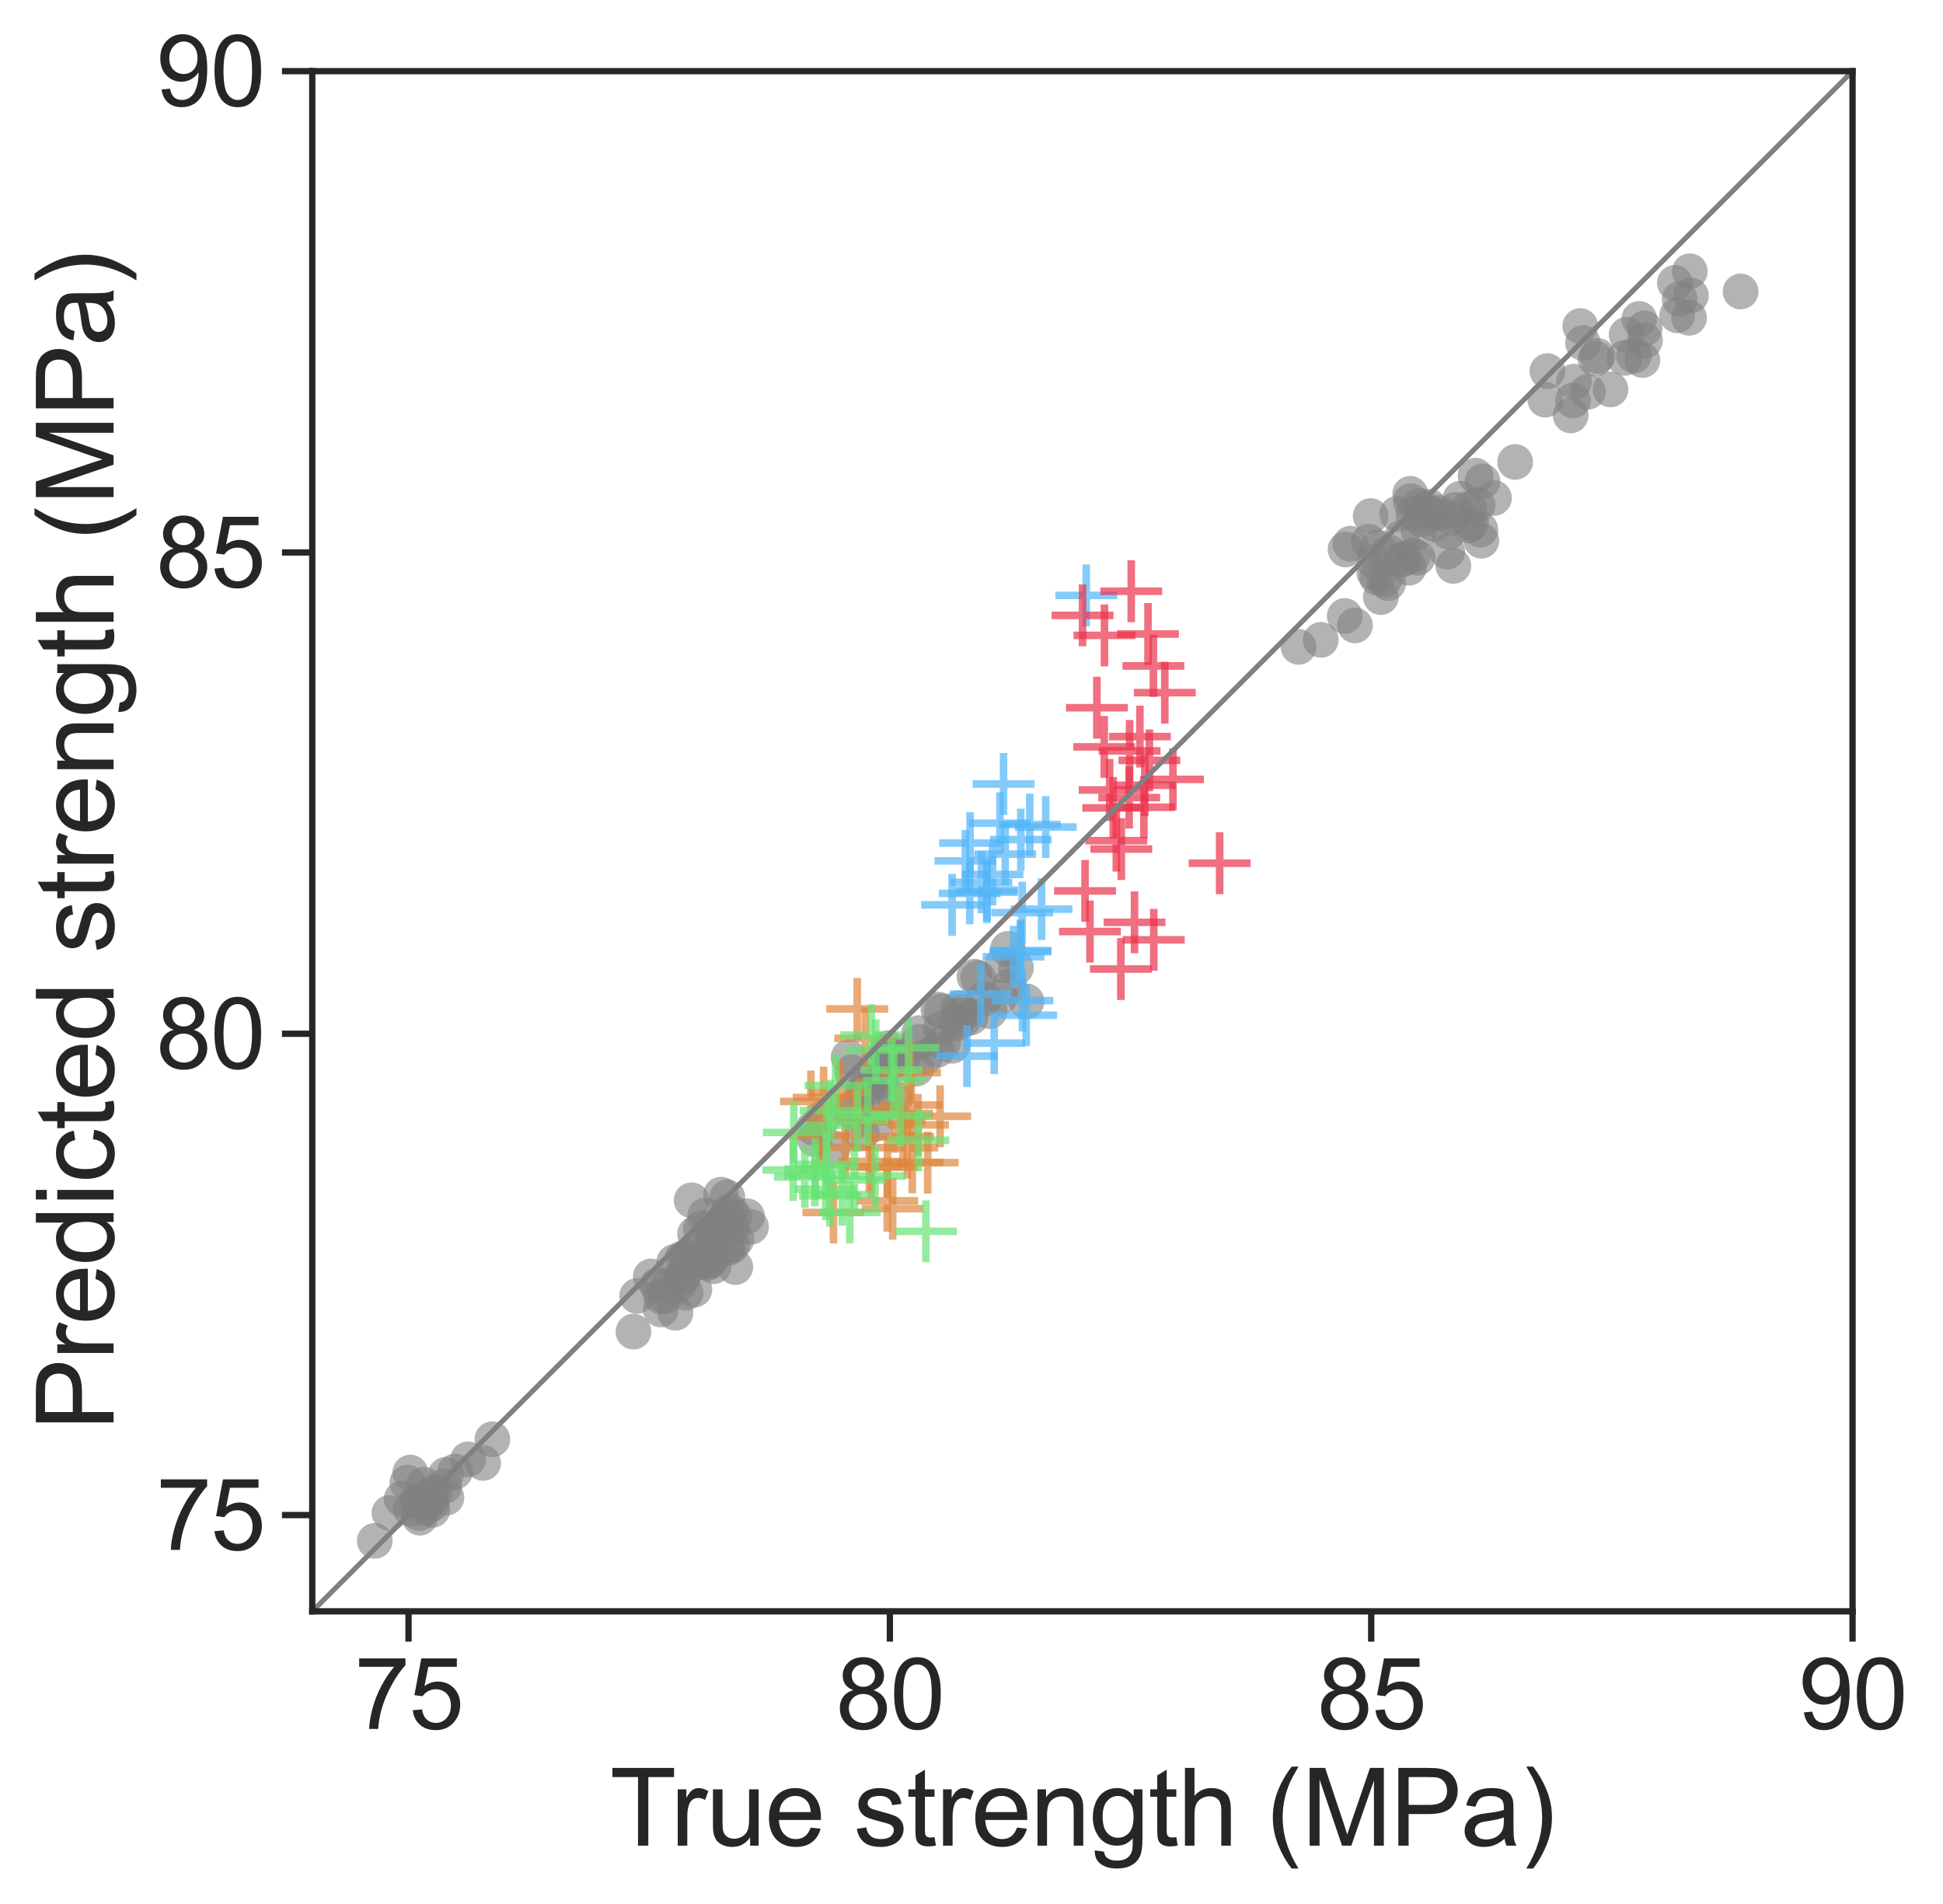<?xml version="1.0" encoding="utf-8" standalone="no"?>
<!DOCTYPE svg PUBLIC "-//W3C//DTD SVG 1.1//EN"
  "http://www.w3.org/Graphics/SVG/1.1/DTD/svg11.dtd">
<svg xmlns:xlink="http://www.w3.org/1999/xlink" width="384.642pt" height="377.021pt" viewBox="0 0 384.642 377.021" xmlns="http://www.w3.org/2000/svg" version="1.1">
 <defs>
  <style type="text/css">*{stroke-linejoin: round; stroke-linecap: butt}</style>
 </defs>
 <g id="figure_1">
  <g id="patch_1">
   <path d="M 0 377.021 
L 384.642 377.021 
L 384.642 0 
L 0 0 
z
" style="fill: #ffffff"/>
  </g>
  <g id="axes_1">
   <g id="patch_2">
    <path d="M 61.817 319.009 
L 366.737 319.009 
L 366.737 14.089 
L 61.817 14.089 
z
" style="fill: #ffffff"/>
   </g>
   <g id="matplotlib.axis_1">
    <g id="xtick_1">
     <g id="line2d_1">
      <defs>
       <path id="m5e255951a4" d="M 0 0 
L 0 6 
" style="stroke: #262626; stroke-width: 1.25"/>
      </defs>
      <g>
       <use xlink:href="#m5e255951a4" x="80.874" y="319.009" style="fill: #262626; stroke: #262626; stroke-width: 1.25"/>
      </g>
     </g>
     <g id="text_1">
      <!-- 75 -->
      <g style="fill: #262626" transform="translate(70.169 342.288) scale(0.193 -0.193)">
       <defs>
        <path id="ArialMT-37" d="M 303 3981 
L 303 4522 
L 3269 4522 
L 3269 4084 
Q 2831 3619 2401 2847 
Q 1972 2075 1738 1259 
Q 1569 684 1522 0 
L 944 0 
Q 953 541 1156 1306 
Q 1359 2072 1739 2783 
Q 2119 3494 2547 3981 
L 303 3981 
z
" transform="scale(0.016)"/>
        <path id="ArialMT-35" d="M 266 1200 
L 856 1250 
Q 922 819 1161 601 
Q 1400 384 1738 384 
Q 2144 384 2425 690 
Q 2706 997 2706 1503 
Q 2706 1984 2436 2262 
Q 2166 2541 1728 2541 
Q 1456 2541 1237 2417 
Q 1019 2294 894 2097 
L 366 2166 
L 809 4519 
L 3088 4519 
L 3088 3981 
L 1259 3981 
L 1013 2750 
Q 1425 3038 1878 3038 
Q 2478 3038 2890 2622 
Q 3303 2206 3303 1553 
Q 3303 931 2941 478 
Q 2500 -78 1738 -78 
Q 1113 -78 717 272 
Q 322 622 266 1200 
z
" transform="scale(0.016)"/>
       </defs>
       <use xlink:href="#ArialMT-37"/>
       <use xlink:href="#ArialMT-35" x="55.615"/>
      </g>
     </g>
    </g>
    <g id="xtick_2">
     <g id="line2d_2">
      <g>
       <use xlink:href="#m5e255951a4" x="176.162" y="319.009" style="fill: #262626; stroke: #262626; stroke-width: 1.25"/>
      </g>
     </g>
     <g id="text_2">
      <!-- 80 -->
      <g style="fill: #262626" transform="translate(165.457 342.288) scale(0.193 -0.193)">
       <defs>
        <path id="ArialMT-38" d="M 1131 2484 
Q 781 2613 612 2850 
Q 444 3088 444 3419 
Q 444 3919 803 4259 
Q 1163 4600 1759 4600 
Q 2359 4600 2725 4251 
Q 3091 3903 3091 3403 
Q 3091 3084 2923 2848 
Q 2756 2613 2416 2484 
Q 2838 2347 3058 2040 
Q 3278 1734 3278 1309 
Q 3278 722 2862 322 
Q 2447 -78 1769 -78 
Q 1091 -78 675 323 
Q 259 725 259 1325 
Q 259 1772 486 2073 
Q 713 2375 1131 2484 
z
M 1019 3438 
Q 1019 3113 1228 2906 
Q 1438 2700 1772 2700 
Q 2097 2700 2305 2904 
Q 2513 3109 2513 3406 
Q 2513 3716 2298 3927 
Q 2084 4138 1766 4138 
Q 1444 4138 1231 3931 
Q 1019 3725 1019 3438 
z
M 838 1322 
Q 838 1081 952 856 
Q 1066 631 1291 507 
Q 1516 384 1775 384 
Q 2178 384 2440 643 
Q 2703 903 2703 1303 
Q 2703 1709 2433 1975 
Q 2163 2241 1756 2241 
Q 1359 2241 1098 1978 
Q 838 1716 838 1322 
z
" transform="scale(0.016)"/>
        <path id="ArialMT-30" d="M 266 2259 
Q 266 3072 433 3567 
Q 600 4063 929 4331 
Q 1259 4600 1759 4600 
Q 2128 4600 2406 4451 
Q 2684 4303 2865 4023 
Q 3047 3744 3150 3342 
Q 3253 2941 3253 2259 
Q 3253 1453 3087 958 
Q 2922 463 2592 192 
Q 2263 -78 1759 -78 
Q 1097 -78 719 397 
Q 266 969 266 2259 
z
M 844 2259 
Q 844 1131 1108 757 
Q 1372 384 1759 384 
Q 2147 384 2411 759 
Q 2675 1134 2675 2259 
Q 2675 3391 2411 3762 
Q 2147 4134 1753 4134 
Q 1366 4134 1134 3806 
Q 844 3388 844 2259 
z
" transform="scale(0.016)"/>
       </defs>
       <use xlink:href="#ArialMT-38"/>
       <use xlink:href="#ArialMT-30" x="55.615"/>
      </g>
     </g>
    </g>
    <g id="xtick_3">
     <g id="line2d_3">
      <g>
       <use xlink:href="#m5e255951a4" x="271.449" y="319.009" style="fill: #262626; stroke: #262626; stroke-width: 1.25"/>
      </g>
     </g>
     <g id="text_3">
      <!-- 85 -->
      <g style="fill: #262626" transform="translate(260.744 342.288) scale(0.193 -0.193)">
       <use xlink:href="#ArialMT-38"/>
       <use xlink:href="#ArialMT-35" x="55.615"/>
      </g>
     </g>
    </g>
    <g id="xtick_4">
     <g id="line2d_4">
      <g>
       <use xlink:href="#m5e255951a4" x="366.737" y="319.009" style="fill: #262626; stroke: #262626; stroke-width: 1.25"/>
      </g>
     </g>
     <g id="text_4">
      <!-- 90 -->
      <g style="fill: #262626" transform="translate(356.032 342.288) scale(0.193 -0.193)">
       <defs>
        <path id="ArialMT-39" d="M 350 1059 
L 891 1109 
Q 959 728 1153 556 
Q 1347 384 1650 384 
Q 1909 384 2104 503 
Q 2300 622 2425 820 
Q 2550 1019 2634 1356 
Q 2719 1694 2719 2044 
Q 2719 2081 2716 2156 
Q 2547 1888 2255 1720 
Q 1963 1553 1622 1553 
Q 1053 1553 659 1965 
Q 266 2378 266 3053 
Q 266 3750 677 4175 
Q 1088 4600 1706 4600 
Q 2153 4600 2523 4359 
Q 2894 4119 3086 3673 
Q 3278 3228 3278 2384 
Q 3278 1506 3087 986 
Q 2897 466 2520 194 
Q 2144 -78 1638 -78 
Q 1100 -78 759 220 
Q 419 519 350 1059 
z
M 2653 3081 
Q 2653 3566 2395 3850 
Q 2138 4134 1775 4134 
Q 1400 4134 1122 3828 
Q 844 3522 844 3034 
Q 844 2597 1108 2323 
Q 1372 2050 1759 2050 
Q 2150 2050 2401 2323 
Q 2653 2597 2653 3081 
z
" transform="scale(0.016)"/>
       </defs>
       <use xlink:href="#ArialMT-39"/>
       <use xlink:href="#ArialMT-30" x="55.615"/>
      </g>
     </g>
    </g>
    <g id="text_5">
     <!-- True strength (MPa) -->
     <g style="fill: #262626" transform="translate(120.732 365.401) scale(0.21 -0.21)">
      <defs>
       <path id="ArialMT-54" d="M 1659 0 
L 1659 4041 
L 150 4041 
L 150 4581 
L 3781 4581 
L 3781 4041 
L 2266 4041 
L 2266 0 
L 1659 0 
z
" transform="scale(0.016)"/>
       <path id="ArialMT-72" d="M 416 0 
L 416 3319 
L 922 3319 
L 922 2816 
Q 1116 3169 1280 3281 
Q 1444 3394 1641 3394 
Q 1925 3394 2219 3213 
L 2025 2691 
Q 1819 2813 1613 2813 
Q 1428 2813 1281 2702 
Q 1134 2591 1072 2394 
Q 978 2094 978 1738 
L 978 0 
L 416 0 
z
" transform="scale(0.016)"/>
       <path id="ArialMT-75" d="M 2597 0 
L 2597 488 
Q 2209 -75 1544 -75 
Q 1250 -75 995 37 
Q 741 150 617 320 
Q 494 491 444 738 
Q 409 903 409 1263 
L 409 3319 
L 972 3319 
L 972 1478 
Q 972 1038 1006 884 
Q 1059 663 1231 536 
Q 1403 409 1656 409 
Q 1909 409 2131 539 
Q 2353 669 2445 892 
Q 2538 1116 2538 1541 
L 2538 3319 
L 3100 3319 
L 3100 0 
L 2597 0 
z
" transform="scale(0.016)"/>
       <path id="ArialMT-65" d="M 2694 1069 
L 3275 997 
Q 3138 488 2766 206 
Q 2394 -75 1816 -75 
Q 1088 -75 661 373 
Q 234 822 234 1631 
Q 234 2469 665 2931 
Q 1097 3394 1784 3394 
Q 2450 3394 2872 2941 
Q 3294 2488 3294 1666 
Q 3294 1616 3291 1516 
L 816 1516 
Q 847 969 1125 678 
Q 1403 388 1819 388 
Q 2128 388 2347 550 
Q 2566 713 2694 1069 
z
M 847 1978 
L 2700 1978 
Q 2663 2397 2488 2606 
Q 2219 2931 1791 2931 
Q 1403 2931 1139 2672 
Q 875 2413 847 1978 
z
" transform="scale(0.016)"/>
       <path id="ArialMT-20" transform="scale(0.016)"/>
       <path id="ArialMT-73" d="M 197 991 
L 753 1078 
Q 800 744 1014 566 
Q 1228 388 1613 388 
Q 2000 388 2187 545 
Q 2375 703 2375 916 
Q 2375 1106 2209 1216 
Q 2094 1291 1634 1406 
Q 1016 1563 777 1677 
Q 538 1791 414 1992 
Q 291 2194 291 2438 
Q 291 2659 392 2848 
Q 494 3038 669 3163 
Q 800 3259 1026 3326 
Q 1253 3394 1513 3394 
Q 1903 3394 2198 3281 
Q 2494 3169 2634 2976 
Q 2775 2784 2828 2463 
L 2278 2388 
Q 2241 2644 2061 2787 
Q 1881 2931 1553 2931 
Q 1166 2931 1000 2803 
Q 834 2675 834 2503 
Q 834 2394 903 2306 
Q 972 2216 1119 2156 
Q 1203 2125 1616 2013 
Q 2213 1853 2448 1751 
Q 2684 1650 2818 1456 
Q 2953 1263 2953 975 
Q 2953 694 2789 445 
Q 2625 197 2315 61 
Q 2006 -75 1616 -75 
Q 969 -75 630 194 
Q 291 463 197 991 
z
" transform="scale(0.016)"/>
       <path id="ArialMT-74" d="M 1650 503 
L 1731 6 
Q 1494 -44 1306 -44 
Q 1000 -44 831 53 
Q 663 150 594 308 
Q 525 466 525 972 
L 525 2881 
L 113 2881 
L 113 3319 
L 525 3319 
L 525 4141 
L 1084 4478 
L 1084 3319 
L 1650 3319 
L 1650 2881 
L 1084 2881 
L 1084 941 
Q 1084 700 1114 631 
Q 1144 563 1211 522 
Q 1278 481 1403 481 
Q 1497 481 1650 503 
z
" transform="scale(0.016)"/>
       <path id="ArialMT-6e" d="M 422 0 
L 422 3319 
L 928 3319 
L 928 2847 
Q 1294 3394 1984 3394 
Q 2284 3394 2536 3286 
Q 2788 3178 2913 3003 
Q 3038 2828 3088 2588 
Q 3119 2431 3119 2041 
L 3119 0 
L 2556 0 
L 2556 2019 
Q 2556 2363 2490 2533 
Q 2425 2703 2258 2804 
Q 2091 2906 1866 2906 
Q 1506 2906 1245 2678 
Q 984 2450 984 1813 
L 984 0 
L 422 0 
z
" transform="scale(0.016)"/>
       <path id="ArialMT-67" d="M 319 -275 
L 866 -356 
Q 900 -609 1056 -725 
Q 1266 -881 1628 -881 
Q 2019 -881 2231 -725 
Q 2444 -569 2519 -288 
Q 2563 -116 2559 434 
Q 2191 0 1641 0 
Q 956 0 581 494 
Q 206 988 206 1678 
Q 206 2153 378 2554 
Q 550 2956 876 3175 
Q 1203 3394 1644 3394 
Q 2231 3394 2613 2919 
L 2613 3319 
L 3131 3319 
L 3131 450 
Q 3131 -325 2973 -648 
Q 2816 -972 2473 -1159 
Q 2131 -1347 1631 -1347 
Q 1038 -1347 672 -1080 
Q 306 -813 319 -275 
z
M 784 1719 
Q 784 1066 1043 766 
Q 1303 466 1694 466 
Q 2081 466 2343 764 
Q 2606 1063 2606 1700 
Q 2606 2309 2336 2618 
Q 2066 2928 1684 2928 
Q 1309 2928 1046 2623 
Q 784 2319 784 1719 
z
" transform="scale(0.016)"/>
       <path id="ArialMT-68" d="M 422 0 
L 422 4581 
L 984 4581 
L 984 2938 
Q 1378 3394 1978 3394 
Q 2347 3394 2619 3248 
Q 2891 3103 3008 2847 
Q 3125 2591 3125 2103 
L 3125 0 
L 2563 0 
L 2563 2103 
Q 2563 2525 2380 2717 
Q 2197 2909 1863 2909 
Q 1613 2909 1392 2779 
Q 1172 2650 1078 2428 
Q 984 2206 984 1816 
L 984 0 
L 422 0 
z
" transform="scale(0.016)"/>
       <path id="ArialMT-28" d="M 1497 -1347 
Q 1031 -759 709 28 
Q 388 816 388 1659 
Q 388 2403 628 3084 
Q 909 3875 1497 4659 
L 1900 4659 
Q 1522 4009 1400 3731 
Q 1209 3300 1100 2831 
Q 966 2247 966 1656 
Q 966 153 1900 -1347 
L 1497 -1347 
z
" transform="scale(0.016)"/>
       <path id="ArialMT-4d" d="M 475 0 
L 475 4581 
L 1388 4581 
L 2472 1338 
Q 2622 884 2691 659 
Q 2769 909 2934 1394 
L 4031 4581 
L 4847 4581 
L 4847 0 
L 4263 0 
L 4263 3834 
L 2931 0 
L 2384 0 
L 1059 3900 
L 1059 0 
L 475 0 
z
" transform="scale(0.016)"/>
       <path id="ArialMT-50" d="M 494 0 
L 494 4581 
L 2222 4581 
Q 2678 4581 2919 4538 
Q 3256 4481 3484 4323 
Q 3713 4166 3852 3881 
Q 3991 3597 3991 3256 
Q 3991 2672 3619 2267 
Q 3247 1863 2275 1863 
L 1100 1863 
L 1100 0 
L 494 0 
z
M 1100 2403 
L 2284 2403 
Q 2872 2403 3119 2622 
Q 3366 2841 3366 3238 
Q 3366 3525 3220 3729 
Q 3075 3934 2838 4000 
Q 2684 4041 2272 4041 
L 1100 4041 
L 1100 2403 
z
" transform="scale(0.016)"/>
       <path id="ArialMT-61" d="M 2588 409 
Q 2275 144 1986 34 
Q 1697 -75 1366 -75 
Q 819 -75 525 192 
Q 231 459 231 875 
Q 231 1119 342 1320 
Q 453 1522 633 1644 
Q 813 1766 1038 1828 
Q 1203 1872 1538 1913 
Q 2219 1994 2541 2106 
Q 2544 2222 2544 2253 
Q 2544 2597 2384 2738 
Q 2169 2928 1744 2928 
Q 1347 2928 1158 2789 
Q 969 2650 878 2297 
L 328 2372 
Q 403 2725 575 2942 
Q 747 3159 1072 3276 
Q 1397 3394 1825 3394 
Q 2250 3394 2515 3294 
Q 2781 3194 2906 3042 
Q 3031 2891 3081 2659 
Q 3109 2516 3109 2141 
L 3109 1391 
Q 3109 606 3145 398 
Q 3181 191 3288 0 
L 2700 0 
Q 2613 175 2588 409 
z
M 2541 1666 
Q 2234 1541 1622 1453 
Q 1275 1403 1131 1340 
Q 988 1278 909 1158 
Q 831 1038 831 891 
Q 831 666 1001 516 
Q 1172 366 1500 366 
Q 1825 366 2078 508 
Q 2331 650 2450 897 
Q 2541 1088 2541 1459 
L 2541 1666 
z
" transform="scale(0.016)"/>
       <path id="ArialMT-29" d="M 791 -1347 
L 388 -1347 
Q 1322 153 1322 1656 
Q 1322 2244 1188 2822 
Q 1081 3291 891 3722 
Q 769 4003 388 4659 
L 791 4659 
Q 1378 3875 1659 3084 
Q 1900 2403 1900 1659 
Q 1900 816 1576 28 
Q 1253 -759 791 -1347 
z
" transform="scale(0.016)"/>
      </defs>
      <use xlink:href="#ArialMT-54"/>
      <use xlink:href="#ArialMT-72" x="57.334"/>
      <use xlink:href="#ArialMT-75" x="90.635"/>
      <use xlink:href="#ArialMT-65" x="146.25"/>
      <use xlink:href="#ArialMT-20" x="201.865"/>
      <use xlink:href="#ArialMT-73" x="229.648"/>
      <use xlink:href="#ArialMT-74" x="279.648"/>
      <use xlink:href="#ArialMT-72" x="307.432"/>
      <use xlink:href="#ArialMT-65" x="340.732"/>
      <use xlink:href="#ArialMT-6e" x="396.348"/>
      <use xlink:href="#ArialMT-67" x="451.963"/>
      <use xlink:href="#ArialMT-74" x="507.578"/>
      <use xlink:href="#ArialMT-68" x="535.361"/>
      <use xlink:href="#ArialMT-20" x="590.977"/>
      <use xlink:href="#ArialMT-28" x="618.76"/>
      <use xlink:href="#ArialMT-4d" x="652.061"/>
      <use xlink:href="#ArialMT-50" x="735.361"/>
      <use xlink:href="#ArialMT-61" x="802.061"/>
      <use xlink:href="#ArialMT-29" x="857.676"/>
     </g>
    </g>
   </g>
   <g id="matplotlib.axis_2">
    <g id="ytick_1">
     <g id="line2d_5">
      <defs>
       <path id="m02850d3cf5" d="M 0 0 
L -6 0 
" style="stroke: #262626; stroke-width: 1.25"/>
      </defs>
      <g>
       <use xlink:href="#m02850d3cf5" x="61.817" y="299.952" style="fill: #262626; stroke: #262626; stroke-width: 1.25"/>
      </g>
     </g>
     <g id="text_6">
      <!-- 75 -->
      <g style="fill: #262626" transform="translate(30.907 306.841) scale(0.193 -0.193)">
       <use xlink:href="#ArialMT-37"/>
       <use xlink:href="#ArialMT-35" x="55.615"/>
      </g>
     </g>
    </g>
    <g id="ytick_2">
     <g id="line2d_6">
      <g>
       <use xlink:href="#m02850d3cf5" x="61.817" y="204.664" style="fill: #262626; stroke: #262626; stroke-width: 1.25"/>
      </g>
     </g>
     <g id="text_7">
      <!-- 80 -->
      <g style="fill: #262626" transform="translate(30.907 211.554) scale(0.193 -0.193)">
       <use xlink:href="#ArialMT-38"/>
       <use xlink:href="#ArialMT-30" x="55.615"/>
      </g>
     </g>
    </g>
    <g id="ytick_3">
     <g id="line2d_7">
      <g>
       <use xlink:href="#m02850d3cf5" x="61.817" y="109.377" style="fill: #262626; stroke: #262626; stroke-width: 1.25"/>
      </g>
     </g>
     <g id="text_8">
      <!-- 85 -->
      <g style="fill: #262626" transform="translate(30.907 116.266) scale(0.193 -0.193)">
       <use xlink:href="#ArialMT-38"/>
       <use xlink:href="#ArialMT-35" x="55.615"/>
      </g>
     </g>
    </g>
    <g id="ytick_4">
     <g id="line2d_8">
      <g>
       <use xlink:href="#m02850d3cf5" x="61.817" y="14.089" style="fill: #262626; stroke: #262626; stroke-width: 1.25"/>
      </g>
     </g>
     <g id="text_9">
      <!-- 90 -->
      <g style="fill: #262626" transform="translate(30.907 20.979) scale(0.193 -0.193)">
       <use xlink:href="#ArialMT-39"/>
       <use xlink:href="#ArialMT-30" x="55.615"/>
      </g>
     </g>
    </g>
    <g id="text_10">
     <!-- Predicted strength (MPa) -->
     <g style="fill: #262626" transform="translate(22.487 283.257) rotate(-90) scale(0.21 -0.21)">
      <defs>
       <path id="ArialMT-64" d="M 2575 0 
L 2575 419 
Q 2259 -75 1647 -75 
Q 1250 -75 917 144 
Q 584 363 401 755 
Q 219 1147 219 1656 
Q 219 2153 384 2558 
Q 550 2963 881 3178 
Q 1213 3394 1622 3394 
Q 1922 3394 2156 3267 
Q 2391 3141 2538 2938 
L 2538 4581 
L 3097 4581 
L 3097 0 
L 2575 0 
z
M 797 1656 
Q 797 1019 1065 703 
Q 1334 388 1700 388 
Q 2069 388 2326 689 
Q 2584 991 2584 1609 
Q 2584 2291 2321 2609 
Q 2059 2928 1675 2928 
Q 1300 2928 1048 2622 
Q 797 2316 797 1656 
z
" transform="scale(0.016)"/>
       <path id="ArialMT-69" d="M 425 3934 
L 425 4581 
L 988 4581 
L 988 3934 
L 425 3934 
z
M 425 0 
L 425 3319 
L 988 3319 
L 988 0 
L 425 0 
z
" transform="scale(0.016)"/>
       <path id="ArialMT-63" d="M 2588 1216 
L 3141 1144 
Q 3050 572 2676 248 
Q 2303 -75 1759 -75 
Q 1078 -75 664 370 
Q 250 816 250 1647 
Q 250 2184 428 2587 
Q 606 2991 970 3192 
Q 1334 3394 1763 3394 
Q 2303 3394 2647 3120 
Q 2991 2847 3088 2344 
L 2541 2259 
Q 2463 2594 2264 2762 
Q 2066 2931 1784 2931 
Q 1359 2931 1093 2626 
Q 828 2322 828 1663 
Q 828 994 1084 691 
Q 1341 388 1753 388 
Q 2084 388 2306 591 
Q 2528 794 2588 1216 
z
" transform="scale(0.016)"/>
      </defs>
      <use xlink:href="#ArialMT-50"/>
      <use xlink:href="#ArialMT-72" x="66.699"/>
      <use xlink:href="#ArialMT-65" x="100"/>
      <use xlink:href="#ArialMT-64" x="155.615"/>
      <use xlink:href="#ArialMT-69" x="211.23"/>
      <use xlink:href="#ArialMT-63" x="233.447"/>
      <use xlink:href="#ArialMT-74" x="283.447"/>
      <use xlink:href="#ArialMT-65" x="311.23"/>
      <use xlink:href="#ArialMT-64" x="366.846"/>
      <use xlink:href="#ArialMT-20" x="422.461"/>
      <use xlink:href="#ArialMT-73" x="450.244"/>
      <use xlink:href="#ArialMT-74" x="500.244"/>
      <use xlink:href="#ArialMT-72" x="528.027"/>
      <use xlink:href="#ArialMT-65" x="561.328"/>
      <use xlink:href="#ArialMT-6e" x="616.943"/>
      <use xlink:href="#ArialMT-67" x="672.559"/>
      <use xlink:href="#ArialMT-74" x="728.174"/>
      <use xlink:href="#ArialMT-68" x="755.957"/>
      <use xlink:href="#ArialMT-20" x="811.572"/>
      <use xlink:href="#ArialMT-28" x="839.355"/>
      <use xlink:href="#ArialMT-4d" x="872.656"/>
      <use xlink:href="#ArialMT-50" x="955.957"/>
      <use xlink:href="#ArialMT-61" x="1022.656"/>
      <use xlink:href="#ArialMT-29" x="1078.271"/>
     </g>
    </g>
   </g>
   <g id="PathCollection_1">
    <defs>
     <path id="C0_0_82376c21b5" d="M 0 3.536 
C 0.938 3.536 1.837 3.163 2.5 2.5 
C 3.163 1.837 3.536 0.938 3.536 -0 
C 3.536 -0.938 3.163 -1.837 2.5 -2.5 
C 1.837 -3.163 0.938 -3.536 0 -3.536 
C -0.938 -3.536 -1.837 -3.163 -2.5 -2.5 
C -3.163 -1.837 -3.536 -0.938 -3.536 0 
C -3.536 0.938 -3.163 1.837 -2.5 2.5 
C -1.837 3.163 -0.938 3.536 0 3.536 
z
"/>
    </defs>
    <g clip-path="url(#pcdb06386d0)">
     <use xlink:href="#C0_0_82376c21b5" x="286.507" y="109.215" style="fill: #808080; fill-opacity: 0.6"/>
    </g>
    <g clip-path="url(#pcdb06386d0)">
     <use xlink:href="#C0_0_82376c21b5" x="299.942" y="91.456" style="fill: #808080; fill-opacity: 0.6"/>
    </g>
    <g clip-path="url(#pcdb06386d0)">
     <use xlink:href="#C0_0_82376c21b5" x="284.843" y="101.545" style="fill: #808080; fill-opacity: 0.6"/>
    </g>
    <g clip-path="url(#pcdb06386d0)">
     <use xlink:href="#C0_0_82376c21b5" x="291.225" y="103.61" style="fill: #808080; fill-opacity: 0.6"/>
    </g>
    <g clip-path="url(#pcdb06386d0)">
     <use xlink:href="#C0_0_82376c21b5" x="178.767" y="209.357" style="fill: #808080; fill-opacity: 0.6"/>
    </g>
    <g clip-path="url(#pcdb06386d0)">
     <use xlink:href="#C0_0_82376c21b5" x="189.774" y="199.584" style="fill: #808080; fill-opacity: 0.6"/>
    </g>
    <g clip-path="url(#pcdb06386d0)">
     <use xlink:href="#C0_0_82376c21b5" x="136.916" y="237.639" style="fill: #808080; fill-opacity: 0.6"/>
    </g>
    <g clip-path="url(#pcdb06386d0)">
     <use xlink:href="#C0_0_82376c21b5" x="293.258" y="107.045" style="fill: #808080; fill-opacity: 0.6"/>
    </g>
    <g clip-path="url(#pcdb06386d0)">
     <use xlink:href="#C0_0_82376c21b5" x="287.248" y="102.534" style="fill: #808080; fill-opacity: 0.6"/>
    </g>
    <g clip-path="url(#pcdb06386d0)">
     <use xlink:href="#C0_0_82376c21b5" x="139.223" y="249.581" style="fill: #808080; fill-opacity: 0.6"/>
    </g>
    <g clip-path="url(#pcdb06386d0)">
     <use xlink:href="#C0_0_82376c21b5" x="193.634" y="193.617" style="fill: #808080; fill-opacity: 0.6"/>
    </g>
    <g clip-path="url(#pcdb06386d0)">
     <use xlink:href="#C0_0_82376c21b5" x="292.497" y="99.998" style="fill: #808080; fill-opacity: 0.6"/>
    </g>
    <g clip-path="url(#pcdb06386d0)">
     <use xlink:href="#C0_0_82376c21b5" x="274.054" y="114.733" style="fill: #808080; fill-opacity: 0.6"/>
    </g>
    <g clip-path="url(#pcdb06386d0)">
     <use xlink:href="#C0_0_82376c21b5" x="169.359" y="218.897" style="fill: #808080; fill-opacity: 0.6"/>
    </g>
    <g clip-path="url(#pcdb06386d0)">
     <use xlink:href="#C0_0_82376c21b5" x="334.368" y="62.914" style="fill: #808080; fill-opacity: 0.6"/>
    </g>
    <g clip-path="url(#pcdb06386d0)">
     <use xlink:href="#C0_0_82376c21b5" x="133.474" y="249.85" style="fill: #808080; fill-opacity: 0.6"/>
    </g>
    <g clip-path="url(#pcdb06386d0)">
     <use xlink:href="#C0_0_82376c21b5" x="274.994" y="109.388" style="fill: #808080; fill-opacity: 0.6"/>
    </g>
    <g clip-path="url(#pcdb06386d0)">
     <use xlink:href="#C0_0_82376c21b5" x="164.845" y="227.288" style="fill: #808080; fill-opacity: 0.6"/>
    </g>
    <g clip-path="url(#pcdb06386d0)">
     <use xlink:href="#C0_0_82376c21b5" x="279.289" y="99.225" style="fill: #808080; fill-opacity: 0.6"/>
    </g>
    <g clip-path="url(#pcdb06386d0)">
     <use xlink:href="#C0_0_82376c21b5" x="135.131" y="252.551" style="fill: #808080; fill-opacity: 0.6"/>
    </g>
    <g clip-path="url(#pcdb06386d0)">
     <use xlink:href="#C0_0_82376c21b5" x="270.965" y="107.236" style="fill: #808080; fill-opacity: 0.6"/>
    </g>
    <g clip-path="url(#pcdb06386d0)">
     <use xlink:href="#C0_0_82376c21b5" x="316.263" y="70.466" style="fill: #808080; fill-opacity: 0.6"/>
    </g>
    <g clip-path="url(#pcdb06386d0)">
     <use xlink:href="#C0_0_82376c21b5" x="344.573" y="57.704" style="fill: #808080; fill-opacity: 0.6"/>
    </g>
    <g clip-path="url(#pcdb06386d0)">
     <use xlink:href="#C0_0_82376c21b5" x="84.847" y="297.051" style="fill: #808080; fill-opacity: 0.6"/>
    </g>
    <g clip-path="url(#pcdb06386d0)">
     <use xlink:href="#C0_0_82376c21b5" x="266.212" y="121.95" style="fill: #808080; fill-opacity: 0.6"/>
    </g>
    <g clip-path="url(#pcdb06386d0)">
     <use xlink:href="#C0_0_82376c21b5" x="77.106" y="299.52" style="fill: #808080; fill-opacity: 0.6"/>
    </g>
    <g clip-path="url(#pcdb06386d0)">
     <use xlink:href="#C0_0_82376c21b5" x="143.989" y="237.014" style="fill: #808080; fill-opacity: 0.6"/>
    </g>
    <g clip-path="url(#pcdb06386d0)">
     <use xlink:href="#C0_0_82376c21b5" x="288.129" y="100.93" style="fill: #808080; fill-opacity: 0.6"/>
    </g>
    <g clip-path="url(#pcdb06386d0)">
     <use xlink:href="#C0_0_82376c21b5" x="272.089" y="111.178" style="fill: #808080; fill-opacity: 0.6"/>
    </g>
    <g clip-path="url(#pcdb06386d0)">
     <use xlink:href="#C0_0_82376c21b5" x="141.317" y="246.725" style="fill: #808080; fill-opacity: 0.6"/>
    </g>
    <g clip-path="url(#pcdb06386d0)">
     <use xlink:href="#C0_0_82376c21b5" x="176.676" y="210.005" style="fill: #808080; fill-opacity: 0.6"/>
    </g>
    <g clip-path="url(#pcdb06386d0)">
     <use xlink:href="#C0_0_82376c21b5" x="189.316" y="202.669" style="fill: #808080; fill-opacity: 0.6"/>
    </g>
    <g clip-path="url(#pcdb06386d0)">
     <use xlink:href="#C0_0_82376c21b5" x="142.738" y="236.512" style="fill: #808080; fill-opacity: 0.6"/>
    </g>
    <g clip-path="url(#pcdb06386d0)">
     <use xlink:href="#C0_0_82376c21b5" x="80.635" y="293.524" style="fill: #808080; fill-opacity: 0.6"/>
    </g>
    <g clip-path="url(#pcdb06386d0)">
     <use xlink:href="#C0_0_82376c21b5" x="306.331" y="73.479" style="fill: #808080; fill-opacity: 0.6"/>
    </g>
    <g clip-path="url(#pcdb06386d0)">
     <use xlink:href="#C0_0_82376c21b5" x="181.943" y="204.533" style="fill: #808080; fill-opacity: 0.6"/>
    </g>
    <g clip-path="url(#pcdb06386d0)">
     <use xlink:href="#C0_0_82376c21b5" x="90.093" y="291.344" style="fill: #808080; fill-opacity: 0.6"/>
    </g>
    <g clip-path="url(#pcdb06386d0)">
     <use xlink:href="#C0_0_82376c21b5" x="140.241" y="249.696" style="fill: #808080; fill-opacity: 0.6"/>
    </g>
    <g clip-path="url(#pcdb06386d0)">
     <use xlink:href="#C0_0_82376c21b5" x="321.597" y="70.851" style="fill: #808080; fill-opacity: 0.6"/>
    </g>
    <g clip-path="url(#pcdb06386d0)">
     <use xlink:href="#C0_0_82376c21b5" x="174.376" y="213.988" style="fill: #808080; fill-opacity: 0.6"/>
    </g>
    <g clip-path="url(#pcdb06386d0)">
     <use xlink:href="#C0_0_82376c21b5" x="85.091" y="295.974" style="fill: #808080; fill-opacity: 0.6"/>
    </g>
    <g clip-path="url(#pcdb06386d0)">
     <use xlink:href="#C0_0_82376c21b5" x="177.116" y="217.546" style="fill: #808080; fill-opacity: 0.6"/>
    </g>
    <g clip-path="url(#pcdb06386d0)">
     <use xlink:href="#C0_0_82376c21b5" x="174.502" y="218.186" style="fill: #808080; fill-opacity: 0.6"/>
    </g>
    <g clip-path="url(#pcdb06386d0)">
     <use xlink:href="#C0_0_82376c21b5" x="186.398" y="200.22" style="fill: #808080; fill-opacity: 0.6"/>
    </g>
    <g clip-path="url(#pcdb06386d0)">
     <use xlink:href="#C0_0_82376c21b5" x="290.671" y="104.013" style="fill: #808080; fill-opacity: 0.6"/>
    </g>
    <g clip-path="url(#pcdb06386d0)">
     <use xlink:href="#C0_0_82376c21b5" x="125.403" y="263.635" style="fill: #808080; fill-opacity: 0.6"/>
    </g>
    <g clip-path="url(#pcdb06386d0)">
     <use xlink:href="#C0_0_82376c21b5" x="145.56" y="250.857" style="fill: #808080; fill-opacity: 0.6"/>
    </g>
    <g clip-path="url(#pcdb06386d0)">
     <use xlink:href="#C0_0_82376c21b5" x="313.374" y="67.908" style="fill: #808080; fill-opacity: 0.6"/>
    </g>
    <g clip-path="url(#pcdb06386d0)">
     <use xlink:href="#C0_0_82376c21b5" x="134.236" y="254.417" style="fill: #808080; fill-opacity: 0.6"/>
    </g>
    <g clip-path="url(#pcdb06386d0)">
     <use xlink:href="#C0_0_82376c21b5" x="295.755" y="98.59" style="fill: #808080; fill-opacity: 0.6"/>
    </g>
    <g clip-path="url(#pcdb06386d0)">
     <use xlink:href="#C0_0_82376c21b5" x="161.308" y="225.564" style="fill: #808080; fill-opacity: 0.6"/>
    </g>
    <g clip-path="url(#pcdb06386d0)">
     <use xlink:href="#C0_0_82376c21b5" x="171.804" y="214.398" style="fill: #808080; fill-opacity: 0.6"/>
    </g>
    <g clip-path="url(#pcdb06386d0)">
     <use xlink:href="#C0_0_82376c21b5" x="280.938" y="100.121" style="fill: #808080; fill-opacity: 0.6"/>
    </g>
    <g clip-path="url(#pcdb06386d0)">
     <use xlink:href="#C0_0_82376c21b5" x="148.676" y="242.879" style="fill: #808080; fill-opacity: 0.6"/>
    </g>
    <g clip-path="url(#pcdb06386d0)">
     <use xlink:href="#C0_0_82376c21b5" x="130.115" y="254.477" style="fill: #808080; fill-opacity: 0.6"/>
    </g>
    <g clip-path="url(#pcdb06386d0)">
     <use xlink:href="#C0_0_82376c21b5" x="183.189" y="209.256" style="fill: #808080; fill-opacity: 0.6"/>
    </g>
    <g clip-path="url(#pcdb06386d0)">
     <use xlink:href="#C0_0_82376c21b5" x="314.329" y="77.566" style="fill: #808080; fill-opacity: 0.6"/>
    </g>
    <g clip-path="url(#pcdb06386d0)">
     <use xlink:href="#C0_0_82376c21b5" x="272.733" y="108.421" style="fill: #808080; fill-opacity: 0.6"/>
    </g>
    <g clip-path="url(#pcdb06386d0)">
     <use xlink:href="#C0_0_82376c21b5" x="322.024" y="66.277" style="fill: #808080; fill-opacity: 0.6"/>
    </g>
    <g clip-path="url(#pcdb06386d0)">
     <use xlink:href="#C0_0_82376c21b5" x="170.858" y="215.783" style="fill: #808080; fill-opacity: 0.6"/>
    </g>
    <g clip-path="url(#pcdb06386d0)">
     <use xlink:href="#C0_0_82376c21b5" x="283.457" y="101.755" style="fill: #808080; fill-opacity: 0.6"/>
    </g>
    <g clip-path="url(#pcdb06386d0)">
     <use xlink:href="#C0_0_82376c21b5" x="334.521" y="53.708" style="fill: #808080; fill-opacity: 0.6"/>
    </g>
    <g clip-path="url(#pcdb06386d0)">
     <use xlink:href="#C0_0_82376c21b5" x="140.82" y="245.922" style="fill: #808080; fill-opacity: 0.6"/>
    </g>
    <g clip-path="url(#pcdb06386d0)">
     <use xlink:href="#C0_0_82376c21b5" x="279.726" y="109.98" style="fill: #808080; fill-opacity: 0.6"/>
    </g>
    <g clip-path="url(#pcdb06386d0)">
     <use xlink:href="#C0_0_82376c21b5" x="268.235" y="123.81" style="fill: #808080; fill-opacity: 0.6"/>
    </g>
    <g clip-path="url(#pcdb06386d0)">
     <use xlink:href="#C0_0_82376c21b5" x="287.717" y="112.042" style="fill: #808080; fill-opacity: 0.6"/>
    </g>
    <g clip-path="url(#pcdb06386d0)">
     <use xlink:href="#C0_0_82376c21b5" x="144.102" y="240.785" style="fill: #808080; fill-opacity: 0.6"/>
    </g>
    <g clip-path="url(#pcdb06386d0)">
     <use xlink:href="#C0_0_82376c21b5" x="277.385" y="110.844" style="fill: #808080; fill-opacity: 0.6"/>
    </g>
    <g clip-path="url(#pcdb06386d0)">
     <use xlink:href="#C0_0_82376c21b5" x="144.094" y="247.105" style="fill: #808080; fill-opacity: 0.6"/>
    </g>
    <g clip-path="url(#pcdb06386d0)">
     <use xlink:href="#C0_0_82376c21b5" x="171.555" y="215.99" style="fill: #808080; fill-opacity: 0.6"/>
    </g>
    <g clip-path="url(#pcdb06386d0)">
     <use xlink:href="#C0_0_82376c21b5" x="293.482" y="95.292" style="fill: #808080; fill-opacity: 0.6"/>
    </g>
    <g clip-path="url(#pcdb06386d0)">
     <use xlink:href="#C0_0_82376c21b5" x="281.559" y="102.814" style="fill: #808080; fill-opacity: 0.6"/>
    </g>
    <g clip-path="url(#pcdb06386d0)">
     <use xlink:href="#C0_0_82376c21b5" x="310.934" y="82.234" style="fill: #808080; fill-opacity: 0.6"/>
    </g>
    <g clip-path="url(#pcdb06386d0)">
     <use xlink:href="#C0_0_82376c21b5" x="257.062" y="128.061" style="fill: #808080; fill-opacity: 0.6"/>
    </g>
    <g clip-path="url(#pcdb06386d0)">
     <use xlink:href="#C0_0_82376c21b5" x="197.937" y="197.494" style="fill: #808080; fill-opacity: 0.6"/>
    </g>
    <g clip-path="url(#pcdb06386d0)">
     <use xlink:href="#C0_0_82376c21b5" x="272.602" y="114.333" style="fill: #808080; fill-opacity: 0.6"/>
    </g>
    <g clip-path="url(#pcdb06386d0)">
     <use xlink:href="#C0_0_82376c21b5" x="186.661" y="206.495" style="fill: #808080; fill-opacity: 0.6"/>
    </g>
    <g clip-path="url(#pcdb06386d0)">
     <use xlink:href="#C0_0_82376c21b5" x="88.385" y="296.492" style="fill: #808080; fill-opacity: 0.6"/>
    </g>
    <g clip-path="url(#pcdb06386d0)">
     <use xlink:href="#C0_0_82376c21b5" x="181.864" y="206.254" style="fill: #808080; fill-opacity: 0.6"/>
    </g>
    <g clip-path="url(#pcdb06386d0)">
     <use xlink:href="#C0_0_82376c21b5" x="190.652" y="201.942" style="fill: #808080; fill-opacity: 0.6"/>
    </g>
    <g clip-path="url(#pcdb06386d0)">
     <use xlink:href="#C0_0_82376c21b5" x="332.014" y="62.415" style="fill: #808080; fill-opacity: 0.6"/>
    </g>
    <g clip-path="url(#pcdb06386d0)">
     <use xlink:href="#C0_0_82376c21b5" x="186.233" y="203.678" style="fill: #808080; fill-opacity: 0.6"/>
    </g>
    <g clip-path="url(#pcdb06386d0)">
     <use xlink:href="#C0_0_82376c21b5" x="143.572" y="242.233" style="fill: #808080; fill-opacity: 0.6"/>
    </g>
    <g clip-path="url(#pcdb06386d0)">
     <use xlink:href="#C0_0_82376c21b5" x="283.001" y="100.332" style="fill: #808080; fill-opacity: 0.6"/>
    </g>
    <g clip-path="url(#pcdb06386d0)">
     <use xlink:href="#C0_0_82376c21b5" x="130.811" y="259.236" style="fill: #808080; fill-opacity: 0.6"/>
    </g>
    <g clip-path="url(#pcdb06386d0)">
     <use xlink:href="#C0_0_82376c21b5" x="277.983" y="110.592" style="fill: #808080; fill-opacity: 0.6"/>
    </g>
    <g clip-path="url(#pcdb06386d0)">
     <use xlink:href="#C0_0_82376c21b5" x="325.638" y="67.438" style="fill: #808080; fill-opacity: 0.6"/>
    </g>
    <g clip-path="url(#pcdb06386d0)">
     <use xlink:href="#C0_0_82376c21b5" x="161.088" y="223.327" style="fill: #808080; fill-opacity: 0.6"/>
    </g>
    <g clip-path="url(#pcdb06386d0)">
     <use xlink:href="#C0_0_82376c21b5" x="83.906" y="293.914" style="fill: #808080; fill-opacity: 0.6"/>
    </g>
    <g clip-path="url(#pcdb06386d0)">
     <use xlink:href="#C0_0_82376c21b5" x="130.854" y="256.701" style="fill: #808080; fill-opacity: 0.6"/>
    </g>
    <g clip-path="url(#pcdb06386d0)">
     <use xlink:href="#C0_0_82376c21b5" x="97.476" y="284.944" style="fill: #808080; fill-opacity: 0.6"/>
    </g>
    <g clip-path="url(#pcdb06386d0)">
     <use xlink:href="#C0_0_82376c21b5" x="168.663" y="220.158" style="fill: #808080; fill-opacity: 0.6"/>
    </g>
    <g clip-path="url(#pcdb06386d0)">
     <use xlink:href="#C0_0_82376c21b5" x="276.587" y="101.732" style="fill: #808080; fill-opacity: 0.6"/>
    </g>
    <g clip-path="url(#pcdb06386d0)">
     <use xlink:href="#C0_0_82376c21b5" x="324.51" y="63.139" style="fill: #808080; fill-opacity: 0.6"/>
    </g>
    <g clip-path="url(#pcdb06386d0)">
     <use xlink:href="#C0_0_82376c21b5" x="87.951" y="294.262" style="fill: #808080; fill-opacity: 0.6"/>
    </g>
    <g clip-path="url(#pcdb06386d0)">
     <use xlink:href="#C0_0_82376c21b5" x="199.549" y="187.85" style="fill: #808080; fill-opacity: 0.6"/>
    </g>
    <g clip-path="url(#pcdb06386d0)">
     <use xlink:href="#C0_0_82376c21b5" x="175.152" y="212.919" style="fill: #808080; fill-opacity: 0.6"/>
    </g>
    <g clip-path="url(#pcdb06386d0)">
     <use xlink:href="#C0_0_82376c21b5" x="92.652" y="288.925" style="fill: #808080; fill-opacity: 0.6"/>
    </g>
    <g clip-path="url(#pcdb06386d0)">
     <use xlink:href="#C0_0_82376c21b5" x="280.863" y="105.313" style="fill: #808080; fill-opacity: 0.6"/>
    </g>
    <g clip-path="url(#pcdb06386d0)">
     <use xlink:href="#C0_0_82376c21b5" x="290.8" y="100.684" style="fill: #808080; fill-opacity: 0.6"/>
    </g>
    <g clip-path="url(#pcdb06386d0)">
     <use xlink:href="#C0_0_82376c21b5" x="141.259" y="250.68" style="fill: #808080; fill-opacity: 0.6"/>
    </g>
    <g clip-path="url(#pcdb06386d0)">
     <use xlink:href="#C0_0_82376c21b5" x="84.25" y="298.476" style="fill: #808080; fill-opacity: 0.6"/>
    </g>
    <g clip-path="url(#pcdb06386d0)">
     <use xlink:href="#C0_0_82376c21b5" x="135.734" y="249.428" style="fill: #808080; fill-opacity: 0.6"/>
    </g>
    <g clip-path="url(#pcdb06386d0)">
     <use xlink:href="#C0_0_82376c21b5" x="140.204" y="250.03" style="fill: #808080; fill-opacity: 0.6"/>
    </g>
    <g clip-path="url(#pcdb06386d0)">
     <use xlink:href="#C0_0_82376c21b5" x="82.638" y="297.211" style="fill: #808080; fill-opacity: 0.6"/>
    </g>
    <g clip-path="url(#pcdb06386d0)">
     <use xlink:href="#C0_0_82376c21b5" x="147.876" y="240.792" style="fill: #808080; fill-opacity: 0.6"/>
    </g>
    <g clip-path="url(#pcdb06386d0)">
     <use xlink:href="#C0_0_82376c21b5" x="131.75" y="256.589" style="fill: #808080; fill-opacity: 0.6"/>
    </g>
    <g clip-path="url(#pcdb06386d0)">
     <use xlink:href="#C0_0_82376c21b5" x="132.227" y="254.499" style="fill: #808080; fill-opacity: 0.6"/>
    </g>
    <g clip-path="url(#pcdb06386d0)">
     <use xlink:href="#C0_0_82376c21b5" x="286.787" y="105.269" style="fill: #808080; fill-opacity: 0.6"/>
    </g>
    <g clip-path="url(#pcdb06386d0)">
     <use xlink:href="#C0_0_82376c21b5" x="334.739" y="58.501" style="fill: #808080; fill-opacity: 0.6"/>
    </g>
    <g clip-path="url(#pcdb06386d0)">
     <use xlink:href="#C0_0_82376c21b5" x="274.814" y="115.45" style="fill: #808080; fill-opacity: 0.6"/>
    </g>
    <g clip-path="url(#pcdb06386d0)">
     <use xlink:href="#C0_0_82376c21b5" x="192.91" y="193.369" style="fill: #808080; fill-opacity: 0.6"/>
    </g>
    <g clip-path="url(#pcdb06386d0)">
     <use xlink:href="#C0_0_82376c21b5" x="133.711" y="259.903" style="fill: #808080; fill-opacity: 0.6"/>
    </g>
    <g clip-path="url(#pcdb06386d0)">
     <use xlink:href="#C0_0_82376c21b5" x="312.834" y="64.554" style="fill: #808080; fill-opacity: 0.6"/>
    </g>
    <g clip-path="url(#pcdb06386d0)">
     <use xlink:href="#C0_0_82376c21b5" x="289.106" y="98.719" style="fill: #808080; fill-opacity: 0.6"/>
    </g>
    <g clip-path="url(#pcdb06386d0)">
     <use xlink:href="#C0_0_82376c21b5" x="194.85" y="197.75" style="fill: #808080; fill-opacity: 0.6"/>
    </g>
    <g clip-path="url(#pcdb06386d0)">
     <use xlink:href="#C0_0_82376c21b5" x="81.27" y="298.699" style="fill: #808080; fill-opacity: 0.6"/>
    </g>
    <g clip-path="url(#pcdb06386d0)">
     <use xlink:href="#C0_0_82376c21b5" x="135.236" y="252.864" style="fill: #808080; fill-opacity: 0.6"/>
    </g>
    <g clip-path="url(#pcdb06386d0)">
     <use xlink:href="#C0_0_82376c21b5" x="81.219" y="291.537" style="fill: #808080; fill-opacity: 0.6"/>
    </g>
    <g clip-path="url(#pcdb06386d0)">
     <use xlink:href="#C0_0_82376c21b5" x="195.92" y="200.189" style="fill: #808080; fill-opacity: 0.6"/>
    </g>
    <g clip-path="url(#pcdb06386d0)">
     <use xlink:href="#C0_0_82376c21b5" x="181.382" y="211.566" style="fill: #808080; fill-opacity: 0.6"/>
    </g>
    <g clip-path="url(#pcdb06386d0)">
     <use xlink:href="#C0_0_82376c21b5" x="332.504" y="59.2" style="fill: #808080; fill-opacity: 0.6"/>
    </g>
    <g clip-path="url(#pcdb06386d0)">
     <use xlink:href="#C0_0_82376c21b5" x="85.601" y="298.925" style="fill: #808080; fill-opacity: 0.6"/>
    </g>
    <g clip-path="url(#pcdb06386d0)">
     <use xlink:href="#C0_0_82376c21b5" x="83.116" y="300.473" style="fill: #808080; fill-opacity: 0.6"/>
    </g>
    <g clip-path="url(#pcdb06386d0)">
     <use xlink:href="#C0_0_82376c21b5" x="325.584" y="65.015" style="fill: #808080; fill-opacity: 0.6"/>
    </g>
    <g clip-path="url(#pcdb06386d0)">
     <use xlink:href="#C0_0_82376c21b5" x="139.634" y="240.631" style="fill: #808080; fill-opacity: 0.6"/>
    </g>
    <g clip-path="url(#pcdb06386d0)">
     <use xlink:href="#C0_0_82376c21b5" x="144.916" y="246.596" style="fill: #808080; fill-opacity: 0.6"/>
    </g>
    <g clip-path="url(#pcdb06386d0)">
     <use xlink:href="#C0_0_82376c21b5" x="277.489" y="106.422" style="fill: #808080; fill-opacity: 0.6"/>
    </g>
    <g clip-path="url(#pcdb06386d0)">
     <use xlink:href="#C0_0_82376c21b5" x="283.881" y="103.728" style="fill: #808080; fill-opacity: 0.6"/>
    </g>
    <g clip-path="url(#pcdb06386d0)">
     <use xlink:href="#C0_0_82376c21b5" x="88.267" y="291.96" style="fill: #808080; fill-opacity: 0.6"/>
    </g>
    <g clip-path="url(#pcdb06386d0)">
     <use xlink:href="#C0_0_82376c21b5" x="279.17" y="97.769" style="fill: #808080; fill-opacity: 0.6"/>
    </g>
    <g clip-path="url(#pcdb06386d0)">
     <use xlink:href="#C0_0_82376c21b5" x="273.36" y="118.212" style="fill: #808080; fill-opacity: 0.6"/>
    </g>
    <g clip-path="url(#pcdb06386d0)">
     <use xlink:href="#C0_0_82376c21b5" x="279.806" y="101.717" style="fill: #808080; fill-opacity: 0.6"/>
    </g>
    <g clip-path="url(#pcdb06386d0)">
     <use xlink:href="#C0_0_82376c21b5" x="138.94" y="249.404" style="fill: #808080; fill-opacity: 0.6"/>
    </g>
    <g clip-path="url(#pcdb06386d0)">
     <use xlink:href="#C0_0_82376c21b5" x="86.023" y="295.424" style="fill: #808080; fill-opacity: 0.6"/>
    </g>
    <g clip-path="url(#pcdb06386d0)">
     <use xlink:href="#C0_0_82376c21b5" x="325.142" y="71.286" style="fill: #808080; fill-opacity: 0.6"/>
    </g>
    <g clip-path="url(#pcdb06386d0)">
     <use xlink:href="#C0_0_82376c21b5" x="168.699" y="212.264" style="fill: #808080; fill-opacity: 0.6"/>
    </g>
    <g clip-path="url(#pcdb06386d0)">
     <use xlink:href="#C0_0_82376c21b5" x="167.985" y="209.313" style="fill: #808080; fill-opacity: 0.6"/>
    </g>
    <g clip-path="url(#pcdb06386d0)">
     <use xlink:href="#C0_0_82376c21b5" x="137.465" y="255.313" style="fill: #808080; fill-opacity: 0.6"/>
    </g>
    <g clip-path="url(#pcdb06386d0)">
     <use xlink:href="#C0_0_82376c21b5" x="141.052" y="248.592" style="fill: #808080; fill-opacity: 0.6"/>
    </g>
    <g clip-path="url(#pcdb06386d0)">
     <use xlink:href="#C0_0_82376c21b5" x="126.135" y="256.562" style="fill: #808080; fill-opacity: 0.6"/>
    </g>
    <g clip-path="url(#pcdb06386d0)">
     <use xlink:href="#C0_0_82376c21b5" x="175.92" y="209.058" style="fill: #808080; fill-opacity: 0.6"/>
    </g>
    <g clip-path="url(#pcdb06386d0)">
     <use xlink:href="#C0_0_82376c21b5" x="311.401" y="79.269" style="fill: #808080; fill-opacity: 0.6"/>
    </g>
    <g clip-path="url(#pcdb06386d0)">
     <use xlink:href="#C0_0_82376c21b5" x="85.352" y="296.431" style="fill: #808080; fill-opacity: 0.6"/>
    </g>
    <g clip-path="url(#pcdb06386d0)">
     <use xlink:href="#C0_0_82376c21b5" x="185.775" y="199.863" style="fill: #808080; fill-opacity: 0.6"/>
    </g>
    <g clip-path="url(#pcdb06386d0)">
     <use xlink:href="#C0_0_82376c21b5" x="318.813" y="77.097" style="fill: #808080; fill-opacity: 0.6"/>
    </g>
    <g clip-path="url(#pcdb06386d0)">
     <use xlink:href="#C0_0_82376c21b5" x="137.594" y="244.297" style="fill: #808080; fill-opacity: 0.6"/>
    </g>
    <g clip-path="url(#pcdb06386d0)">
     <use xlink:href="#C0_0_82376c21b5" x="199.788" y="195.346" style="fill: #808080; fill-opacity: 0.6"/>
    </g>
    <g clip-path="url(#pcdb06386d0)">
     <use xlink:href="#C0_0_82376c21b5" x="271.346" y="102.171" style="fill: #808080; fill-opacity: 0.6"/>
    </g>
    <g clip-path="url(#pcdb06386d0)">
     <use xlink:href="#C0_0_82376c21b5" x="175.826" y="207.493" style="fill: #808080; fill-opacity: 0.6"/>
    </g>
    <g clip-path="url(#pcdb06386d0)">
     <use xlink:href="#C0_0_82376c21b5" x="136.999" y="249.652" style="fill: #808080; fill-opacity: 0.6"/>
    </g>
    <g clip-path="url(#pcdb06386d0)">
     <use xlink:href="#C0_0_82376c21b5" x="331.565" y="56.004" style="fill: #808080; fill-opacity: 0.6"/>
    </g>
    <g clip-path="url(#pcdb06386d0)">
     <use xlink:href="#C0_0_82376c21b5" x="135.908" y="248.806" style="fill: #808080; fill-opacity: 0.6"/>
    </g>
    <g clip-path="url(#pcdb06386d0)">
     <use xlink:href="#C0_0_82376c21b5" x="315.858" y="71.022" style="fill: #808080; fill-opacity: 0.6"/>
    </g>
    <g clip-path="url(#pcdb06386d0)">
     <use xlink:href="#C0_0_82376c21b5" x="278.893" y="112.409" style="fill: #808080; fill-opacity: 0.6"/>
    </g>
    <g clip-path="url(#pcdb06386d0)">
     <use xlink:href="#C0_0_82376c21b5" x="292.11" y="94.177" style="fill: #808080; fill-opacity: 0.6"/>
    </g>
    <g clip-path="url(#pcdb06386d0)">
     <use xlink:href="#C0_0_82376c21b5" x="79.528" y="296.709" style="fill: #808080; fill-opacity: 0.6"/>
    </g>
    <g clip-path="url(#pcdb06386d0)">
     <use xlink:href="#C0_0_82376c21b5" x="190.176" y="200.364" style="fill: #808080; fill-opacity: 0.6"/>
    </g>
    <g clip-path="url(#pcdb06386d0)">
     <use xlink:href="#C0_0_82376c21b5" x="95.638" y="289.623" style="fill: #808080; fill-opacity: 0.6"/>
    </g>
    <g clip-path="url(#pcdb06386d0)">
     <use xlink:href="#C0_0_82376c21b5" x="323.466" y="70.401" style="fill: #808080; fill-opacity: 0.6"/>
    </g>
    <g clip-path="url(#pcdb06386d0)">
     <use xlink:href="#C0_0_82376c21b5" x="267.32" y="107.651" style="fill: #808080; fill-opacity: 0.6"/>
    </g>
    <g clip-path="url(#pcdb06386d0)">
     <use xlink:href="#C0_0_82376c21b5" x="141.163" y="243.956" style="fill: #808080; fill-opacity: 0.6"/>
    </g>
    <g clip-path="url(#pcdb06386d0)">
     <use xlink:href="#C0_0_82376c21b5" x="174.819" y="209.655" style="fill: #808080; fill-opacity: 0.6"/>
    </g>
    <g clip-path="url(#pcdb06386d0)">
     <use xlink:href="#C0_0_82376c21b5" x="293.069" y="104.846" style="fill: #808080; fill-opacity: 0.6"/>
    </g>
    <g clip-path="url(#pcdb06386d0)">
     <use xlink:href="#C0_0_82376c21b5" x="163.065" y="221.18" style="fill: #808080; fill-opacity: 0.6"/>
    </g>
    <g clip-path="url(#pcdb06386d0)">
     <use xlink:href="#C0_0_82376c21b5" x="137.158" y="250.256" style="fill: #808080; fill-opacity: 0.6"/>
    </g>
    <g clip-path="url(#pcdb06386d0)">
     <use xlink:href="#C0_0_82376c21b5" x="135.016" y="249.214" style="fill: #808080; fill-opacity: 0.6"/>
    </g>
    <g clip-path="url(#pcdb06386d0)">
     <use xlink:href="#C0_0_82376c21b5" x="261.469" y="126.681" style="fill: #808080; fill-opacity: 0.6"/>
    </g>
    <g clip-path="url(#pcdb06386d0)">
     <use xlink:href="#C0_0_82376c21b5" x="138.747" y="243.28" style="fill: #808080; fill-opacity: 0.6"/>
    </g>
    <g clip-path="url(#pcdb06386d0)">
     <use xlink:href="#C0_0_82376c21b5" x="201.123" y="191.577" style="fill: #808080; fill-opacity: 0.6"/>
    </g>
    <g clip-path="url(#pcdb06386d0)">
     <use xlink:href="#C0_0_82376c21b5" x="128.845" y="252.71" style="fill: #808080; fill-opacity: 0.6"/>
    </g>
    <g clip-path="url(#pcdb06386d0)">
     <use xlink:href="#C0_0_82376c21b5" x="83.041" y="297.143" style="fill: #808080; fill-opacity: 0.6"/>
    </g>
    <g clip-path="url(#pcdb06386d0)">
     <use xlink:href="#C0_0_82376c21b5" x="188.531" y="207.037" style="fill: #808080; fill-opacity: 0.6"/>
    </g>
    <g clip-path="url(#pcdb06386d0)">
     <use xlink:href="#C0_0_82376c21b5" x="82.916" y="299.566" style="fill: #808080; fill-opacity: 0.6"/>
    </g>
    <g clip-path="url(#pcdb06386d0)">
     <use xlink:href="#C0_0_82376c21b5" x="203.211" y="198.254" style="fill: #808080; fill-opacity: 0.6"/>
    </g>
    <g clip-path="url(#pcdb06386d0)">
     <use xlink:href="#C0_0_82376c21b5" x="311.593" y="75.567" style="fill: #808080; fill-opacity: 0.6"/>
    </g>
    <g clip-path="url(#pcdb06386d0)">
     <use xlink:href="#C0_0_82376c21b5" x="135.736" y="255.944" style="fill: #808080; fill-opacity: 0.6"/>
    </g>
    <g clip-path="url(#pcdb06386d0)">
     <use xlink:href="#C0_0_82376c21b5" x="282.189" y="100.924" style="fill: #808080; fill-opacity: 0.6"/>
    </g>
    <g clip-path="url(#pcdb06386d0)">
     <use xlink:href="#C0_0_82376c21b5" x="280.641" y="110.431" style="fill: #808080; fill-opacity: 0.6"/>
    </g>
    <g clip-path="url(#pcdb06386d0)">
     <use xlink:href="#C0_0_82376c21b5" x="143.659" y="246.7" style="fill: #808080; fill-opacity: 0.6"/>
    </g>
    <g clip-path="url(#pcdb06386d0)">
     <use xlink:href="#C0_0_82376c21b5" x="170.633" y="224.382" style="fill: #808080; fill-opacity: 0.6"/>
    </g>
    <g clip-path="url(#pcdb06386d0)">
     <use xlink:href="#C0_0_82376c21b5" x="173.284" y="222.507" style="fill: #808080; fill-opacity: 0.6"/>
    </g>
    <g clip-path="url(#pcdb06386d0)">
     <use xlink:href="#C0_0_82376c21b5" x="305.911" y="79.127" style="fill: #808080; fill-opacity: 0.6"/>
    </g>
    <g clip-path="url(#pcdb06386d0)">
     <use xlink:href="#C0_0_82376c21b5" x="144.473" y="239.752" style="fill: #808080; fill-opacity: 0.6"/>
    </g>
    <g clip-path="url(#pcdb06386d0)">
     <use xlink:href="#C0_0_82376c21b5" x="137.763" y="247.243" style="fill: #808080; fill-opacity: 0.6"/>
    </g>
    <g clip-path="url(#pcdb06386d0)">
     <use xlink:href="#C0_0_82376c21b5" x="145.777" y="245.401" style="fill: #808080; fill-opacity: 0.6"/>
    </g>
    <g clip-path="url(#pcdb06386d0)">
     <use xlink:href="#C0_0_82376c21b5" x="185.482" y="207.891" style="fill: #808080; fill-opacity: 0.6"/>
    </g>
    <g clip-path="url(#pcdb06386d0)">
     <use xlink:href="#C0_0_82376c21b5" x="191.026" y="200.364" style="fill: #808080; fill-opacity: 0.6"/>
    </g>
    <g clip-path="url(#pcdb06386d0)">
     <use xlink:href="#C0_0_82376c21b5" x="85.409" y="297.745" style="fill: #808080; fill-opacity: 0.6"/>
    </g>
    <g clip-path="url(#pcdb06386d0)">
     <use xlink:href="#C0_0_82376c21b5" x="192.16" y="201.453" style="fill: #808080; fill-opacity: 0.6"/>
    </g>
    <g clip-path="url(#pcdb06386d0)">
     <use xlink:href="#C0_0_82376c21b5" x="145.342" y="240.771" style="fill: #808080; fill-opacity: 0.6"/>
    </g>
    <g clip-path="url(#pcdb06386d0)">
     <use xlink:href="#C0_0_82376c21b5" x="272.065" y="113.367" style="fill: #808080; fill-opacity: 0.6"/>
    </g>
    <g clip-path="url(#pcdb06386d0)">
     <use xlink:href="#C0_0_82376c21b5" x="74.186" y="305.053" style="fill: #808080; fill-opacity: 0.6"/>
    </g>
    <g clip-path="url(#pcdb06386d0)">
     <use xlink:href="#C0_0_82376c21b5" x="140.963" y="242.726" style="fill: #808080; fill-opacity: 0.6"/>
    </g>
    <g clip-path="url(#pcdb06386d0)">
     <use xlink:href="#C0_0_82376c21b5" x="140.616" y="249.428" style="fill: #808080; fill-opacity: 0.6"/>
    </g>
    <g clip-path="url(#pcdb06386d0)">
     <use xlink:href="#C0_0_82376c21b5" x="176.267" y="209.75" style="fill: #808080; fill-opacity: 0.6"/>
    </g>
    <g clip-path="url(#pcdb06386d0)">
     <use xlink:href="#C0_0_82376c21b5" x="144.769" y="243.1" style="fill: #808080; fill-opacity: 0.6"/>
    </g>
    <g clip-path="url(#pcdb06386d0)">
     <use xlink:href="#C0_0_82376c21b5" x="266.369" y="108.779" style="fill: #808080; fill-opacity: 0.6"/>
    </g>
    <g clip-path="url(#pcdb06386d0)">
     <use xlink:href="#C0_0_82376c21b5" x="175.565" y="208.205" style="fill: #808080; fill-opacity: 0.6"/>
    </g>
    <g clip-path="url(#pcdb06386d0)">
     <use xlink:href="#C0_0_82376c21b5" x="198.367" y="191.101" style="fill: #808080; fill-opacity: 0.6"/>
    </g>
   </g>
   <g id="PathCollection_2">
    <defs>
     <path id="mebf2e60796" d="M -6.124 0 
L 6.124 0 
M 0 6.124 
L 0 -6.124 
" style="stroke: #52b5f9; stroke-opacity: 0.7; stroke-width: 1.5"/>
    </defs>
    <g clip-path="url(#pcdb06386d0)">
     <use xlink:href="#mebf2e60796" x="198.663" y="155.215" style="fill: #52b5f9; fill-opacity: 0.7; stroke: #52b5f9; stroke-opacity: 0.7; stroke-width: 1.5"/>
     <use xlink:href="#mebf2e60796" x="200.644" y="189.417" style="fill: #52b5f9; fill-opacity: 0.7; stroke: #52b5f9; stroke-opacity: 0.7; stroke-width: 1.5"/>
     <use xlink:href="#mebf2e60796" x="188.484" y="179.136" style="fill: #52b5f9; fill-opacity: 0.7; stroke: #52b5f9; stroke-opacity: 0.7; stroke-width: 1.5"/>
     <use xlink:href="#mebf2e60796" x="202.409" y="198.098" style="fill: #52b5f9; fill-opacity: 0.7; stroke: #52b5f9; stroke-opacity: 0.7; stroke-width: 1.5"/>
     <use xlink:href="#mebf2e60796" x="194.29" y="174.686" style="fill: #52b5f9; fill-opacity: 0.7; stroke: #52b5f9; stroke-opacity: 0.7; stroke-width: 1.5"/>
     <use xlink:href="#mebf2e60796" x="195.336" y="176.636" style="fill: #52b5f9; fill-opacity: 0.7; stroke: #52b5f9; stroke-opacity: 0.7; stroke-width: 1.5"/>
     <use xlink:href="#mebf2e60796" x="191.427" y="209.087" style="fill: #52b5f9; fill-opacity: 0.7; stroke: #52b5f9; stroke-opacity: 0.7; stroke-width: 1.5"/>
     <use xlink:href="#mebf2e60796" x="202.048" y="188.174" style="fill: #52b5f9; fill-opacity: 0.7; stroke: #52b5f9; stroke-opacity: 0.7; stroke-width: 1.5"/>
     <use xlink:href="#mebf2e60796" x="203.856" y="163.247" style="fill: #52b5f9; fill-opacity: 0.7; stroke: #52b5f9; stroke-opacity: 0.7; stroke-width: 1.5"/>
     <use xlink:href="#mebf2e60796" x="198.995" y="169.102" style="fill: #52b5f9; fill-opacity: 0.7; stroke: #52b5f9; stroke-opacity: 0.7; stroke-width: 1.5"/>
     <use xlink:href="#mebf2e60796" x="195.401" y="176.224" style="fill: #52b5f9; fill-opacity: 0.7; stroke: #52b5f9; stroke-opacity: 0.7; stroke-width: 1.5"/>
     <use xlink:href="#mebf2e60796" x="202.08" y="166.222" style="fill: #52b5f9; fill-opacity: 0.7; stroke: #52b5f9; stroke-opacity: 0.7; stroke-width: 1.5"/>
     <use xlink:href="#mebf2e60796" x="192.038" y="166.917" style="fill: #52b5f9; fill-opacity: 0.7; stroke: #52b5f9; stroke-opacity: 0.7; stroke-width: 1.5"/>
     <use xlink:href="#mebf2e60796" x="191.969" y="176.875" style="fill: #52b5f9; fill-opacity: 0.7; stroke: #52b5f9; stroke-opacity: 0.7; stroke-width: 1.5"/>
     <use xlink:href="#mebf2e60796" x="203.158" y="200.992" style="fill: #52b5f9; fill-opacity: 0.7; stroke: #52b5f9; stroke-opacity: 0.7; stroke-width: 1.5"/>
     <use xlink:href="#mebf2e60796" x="196.487" y="173.123" style="fill: #52b5f9; fill-opacity: 0.7; stroke: #52b5f9; stroke-opacity: 0.7; stroke-width: 1.5"/>
     <use xlink:href="#mebf2e60796" x="196.814" y="206.523" style="fill: #52b5f9; fill-opacity: 0.7; stroke: #52b5f9; stroke-opacity: 0.7; stroke-width: 1.5"/>
     <use xlink:href="#mebf2e60796" x="207.017" y="163.73" style="fill: #52b5f9; fill-opacity: 0.7; stroke: #52b5f9; stroke-opacity: 0.7; stroke-width: 1.5"/>
     <use xlink:href="#mebf2e60796" x="191.119" y="170.432" style="fill: #52b5f9; fill-opacity: 0.7; stroke: #52b5f9; stroke-opacity: 0.7; stroke-width: 1.5"/>
     <use xlink:href="#mebf2e60796" x="202.358" y="180.677" style="fill: #52b5f9; fill-opacity: 0.7; stroke: #52b5f9; stroke-opacity: 0.7; stroke-width: 1.5"/>
     <use xlink:href="#mebf2e60796" x="197.963" y="162.979" style="fill: #52b5f9; fill-opacity: 0.7; stroke: #52b5f9; stroke-opacity: 0.7; stroke-width: 1.5"/>
     <use xlink:href="#mebf2e60796" x="215.035" y="117.877" style="fill: #52b5f9; fill-opacity: 0.7; stroke: #52b5f9; stroke-opacity: 0.7; stroke-width: 1.5"/>
     <use xlink:href="#mebf2e60796" x="206.188" y="179.991" style="fill: #52b5f9; fill-opacity: 0.7; stroke: #52b5f9; stroke-opacity: 0.7; stroke-width: 1.5"/>
     <use xlink:href="#mebf2e60796" x="194.148" y="196.818" style="fill: #52b5f9; fill-opacity: 0.7; stroke: #52b5f9; stroke-opacity: 0.7; stroke-width: 1.5"/>
     <use xlink:href="#mebf2e60796" x="202.007" y="188.415" style="fill: #52b5f9; fill-opacity: 0.7; stroke: #52b5f9; stroke-opacity: 0.7; stroke-width: 1.5"/>
    </g>
   </g>
   <g id="PathCollection_3">
    <defs>
     <path id="m0cf5e3e9dd" d="M -6.124 0 
L 6.124 0 
M 0 6.124 
L 0 -6.124 
" style="stroke: #df873e; stroke-opacity: 0.7; stroke-width: 1.5"/>
    </defs>
    <g clip-path="url(#pcdb06386d0)">
     <use xlink:href="#m0cf5e3e9dd" x="172.065" y="229.942" style="fill: #df873e; fill-opacity: 0.7; stroke: #df873e; stroke-opacity: 0.7; stroke-width: 1.5"/>
     <use xlink:href="#m0cf5e3e9dd" x="169.307" y="221.867" style="fill: #df873e; fill-opacity: 0.7; stroke: #df873e; stroke-opacity: 0.7; stroke-width: 1.5"/>
     <use xlink:href="#m0cf5e3e9dd" x="178.564" y="220.446" style="fill: #df873e; fill-opacity: 0.7; stroke: #df873e; stroke-opacity: 0.7; stroke-width: 1.5"/>
     <use xlink:href="#m0cf5e3e9dd" x="177.095" y="222.104" style="fill: #df873e; fill-opacity: 0.7; stroke: #df873e; stroke-opacity: 0.7; stroke-width: 1.5"/>
     <use xlink:href="#m0cf5e3e9dd" x="169.995" y="219.609" style="fill: #df873e; fill-opacity: 0.7; stroke: #df873e; stroke-opacity: 0.7; stroke-width: 1.5"/>
     <use xlink:href="#m0cf5e3e9dd" x="175.639" y="237.728" style="fill: #df873e; fill-opacity: 0.7; stroke: #df873e; stroke-opacity: 0.7; stroke-width: 1.5"/>
     <use xlink:href="#m0cf5e3e9dd" x="179.611" y="227.213" style="fill: #df873e; fill-opacity: 0.7; stroke: #df873e; stroke-opacity: 0.7; stroke-width: 1.5"/>
     <use xlink:href="#m0cf5e3e9dd" x="180.393" y="218.773" style="fill: #df873e; fill-opacity: 0.7; stroke: #df873e; stroke-opacity: 0.7; stroke-width: 1.5"/>
     <use xlink:href="#m0cf5e3e9dd" x="176.718" y="239.289" style="fill: #df873e; fill-opacity: 0.7; stroke: #df873e; stroke-opacity: 0.7; stroke-width: 1.5"/>
     <use xlink:href="#m0cf5e3e9dd" x="172.512" y="230.991" style="fill: #df873e; fill-opacity: 0.7; stroke: #df873e; stroke-opacity: 0.7; stroke-width: 1.5"/>
     <use xlink:href="#m0cf5e3e9dd" x="160.535" y="218.065" style="fill: #df873e; fill-opacity: 0.7; stroke: #df873e; stroke-opacity: 0.7; stroke-width: 1.5"/>
     <use xlink:href="#m0cf5e3e9dd" x="180.141" y="212.359" style="fill: #df873e; fill-opacity: 0.7; stroke: #df873e; stroke-opacity: 0.7; stroke-width: 1.5"/>
     <use xlink:href="#m0cf5e3e9dd" x="175.684" y="231.07" style="fill: #df873e; fill-opacity: 0.7; stroke: #df873e; stroke-opacity: 0.7; stroke-width: 1.5"/>
     <use xlink:href="#m0cf5e3e9dd" x="167.306" y="227.133" style="fill: #df873e; fill-opacity: 0.7; stroke: #df873e; stroke-opacity: 0.7; stroke-width: 1.5"/>
     <use xlink:href="#m0cf5e3e9dd" x="163.039" y="217.274" style="fill: #df873e; fill-opacity: 0.7; stroke: #df873e; stroke-opacity: 0.7; stroke-width: 1.5"/>
     <use xlink:href="#m0cf5e3e9dd" x="186.105" y="220.996" style="fill: #df873e; fill-opacity: 0.7; stroke: #df873e; stroke-opacity: 0.7; stroke-width: 1.5"/>
     <use xlink:href="#m0cf5e3e9dd" x="166.291" y="216.338" style="fill: #df873e; fill-opacity: 0.7; stroke: #df873e; stroke-opacity: 0.7; stroke-width: 1.5"/>
     <use xlink:href="#m0cf5e3e9dd" x="181.736" y="222.713" style="fill: #df873e; fill-opacity: 0.7; stroke: #df873e; stroke-opacity: 0.7; stroke-width: 1.5"/>
     <use xlink:href="#m0cf5e3e9dd" x="178.773" y="225.037" style="fill: #df873e; fill-opacity: 0.7; stroke: #df873e; stroke-opacity: 0.7; stroke-width: 1.5"/>
     <use xlink:href="#m0cf5e3e9dd" x="183.651" y="230.181" style="fill: #df873e; fill-opacity: 0.7; stroke: #df873e; stroke-opacity: 0.7; stroke-width: 1.5"/>
     <use xlink:href="#m0cf5e3e9dd" x="169.701" y="199.748" style="fill: #df873e; fill-opacity: 0.7; stroke: #df873e; stroke-opacity: 0.7; stroke-width: 1.5"/>
     <use xlink:href="#m0cf5e3e9dd" x="171.281" y="205.567" style="fill: #df873e; fill-opacity: 0.7; stroke: #df873e; stroke-opacity: 0.7; stroke-width: 1.5"/>
     <use xlink:href="#m0cf5e3e9dd" x="164.989" y="240.043" style="fill: #df873e; fill-opacity: 0.7; stroke: #df873e; stroke-opacity: 0.7; stroke-width: 1.5"/>
     <use xlink:href="#m0cf5e3e9dd" x="162.289" y="224.827" style="fill: #df873e; fill-opacity: 0.7; stroke: #df873e; stroke-opacity: 0.7; stroke-width: 1.5"/>
     <use xlink:href="#m0cf5e3e9dd" x="180.601" y="230.13" style="fill: #df873e; fill-opacity: 0.7; stroke: #df873e; stroke-opacity: 0.7; stroke-width: 1.5"/>
    </g>
   </g>
   <g id="PathCollection_4">
    <defs>
     <path id="m7dadfedf42" d="M -6.124 0 
L 6.124 0 
M 0 6.124 
L 0 -6.124 
" style="stroke: #69e374; stroke-opacity: 0.7; stroke-width: 1.5"/>
    </defs>
    <g clip-path="url(#pcdb06386d0)">
     <use xlink:href="#m7dadfedf42" x="178.259" y="220.86" style="fill: #69e374; fill-opacity: 0.7; stroke: #69e374; stroke-opacity: 0.7; stroke-width: 1.5"/>
     <use xlink:href="#m7dadfedf42" x="173.215" y="232.817" style="fill: #69e374; fill-opacity: 0.7; stroke: #69e374; stroke-opacity: 0.7; stroke-width: 1.5"/>
     <use xlink:href="#m7dadfedf42" x="159.33" y="233.02" style="fill: #69e374; fill-opacity: 0.7; stroke: #69e374; stroke-opacity: 0.7; stroke-width: 1.5"/>
     <use xlink:href="#m7dadfedf42" x="171.789" y="220.657" style="fill: #69e374; fill-opacity: 0.7; stroke: #69e374; stroke-opacity: 0.7; stroke-width: 1.5"/>
     <use xlink:href="#m7dadfedf42" x="164.306" y="236.732" style="fill: #69e374; fill-opacity: 0.7; stroke: #69e374; stroke-opacity: 0.7; stroke-width: 1.5"/>
     <use xlink:href="#m7dadfedf42" x="169.139" y="233.609" style="fill: #69e374; fill-opacity: 0.7; stroke: #69e374; stroke-opacity: 0.7; stroke-width: 1.5"/>
     <use xlink:href="#m7dadfedf42" x="164.419" y="219.884" style="fill: #69e374; fill-opacity: 0.7; stroke: #69e374; stroke-opacity: 0.7; stroke-width: 1.5"/>
     <use xlink:href="#m7dadfedf42" x="183.295" y="243.767" style="fill: #69e374; fill-opacity: 0.7; stroke: #69e374; stroke-opacity: 0.7; stroke-width: 1.5"/>
     <use xlink:href="#m7dadfedf42" x="173.372" y="207.918" style="fill: #69e374; fill-opacity: 0.7; stroke: #69e374; stroke-opacity: 0.7; stroke-width: 1.5"/>
     <use xlink:href="#m7dadfedf42" x="176.926" y="213.93" style="fill: #69e374; fill-opacity: 0.7; stroke: #69e374; stroke-opacity: 0.7; stroke-width: 1.5"/>
     <use xlink:href="#m7dadfedf42" x="176.505" y="211.856" style="fill: #69e374; fill-opacity: 0.7; stroke: #69e374; stroke-opacity: 0.7; stroke-width: 1.5"/>
     <use xlink:href="#m7dadfedf42" x="169.707" y="221.821" style="fill: #69e374; fill-opacity: 0.7; stroke: #69e374; stroke-opacity: 0.7; stroke-width: 1.5"/>
     <use xlink:href="#m7dadfedf42" x="163.567" y="230.541" style="fill: #69e374; fill-opacity: 0.7; stroke: #69e374; stroke-opacity: 0.7; stroke-width: 1.5"/>
     <use xlink:href="#m7dadfedf42" x="165.419" y="214.896" style="fill: #69e374; fill-opacity: 0.7; stroke: #69e374; stroke-opacity: 0.7; stroke-width: 1.5"/>
     <use xlink:href="#m7dadfedf42" x="181.806" y="225.754" style="fill: #69e374; fill-opacity: 0.7; stroke: #69e374; stroke-opacity: 0.7; stroke-width: 1.5"/>
     <use xlink:href="#m7dadfedf42" x="179.837" y="207.451" style="fill: #69e374; fill-opacity: 0.7; stroke: #69e374; stroke-opacity: 0.7; stroke-width: 1.5"/>
     <use xlink:href="#m7dadfedf42" x="166.725" y="236.514" style="fill: #69e374; fill-opacity: 0.7; stroke: #69e374; stroke-opacity: 0.7; stroke-width: 1.5"/>
     <use xlink:href="#m7dadfedf42" x="157.138" y="224.203" style="fill: #69e374; fill-opacity: 0.7; stroke: #69e374; stroke-opacity: 0.7; stroke-width: 1.5"/>
     <use xlink:href="#m7dadfedf42" x="157.03" y="231.631" style="fill: #69e374; fill-opacity: 0.7; stroke: #69e374; stroke-opacity: 0.7; stroke-width: 1.5"/>
     <use xlink:href="#m7dadfedf42" x="163.443" y="235.423" style="fill: #69e374; fill-opacity: 0.7; stroke: #69e374; stroke-opacity: 0.7; stroke-width: 1.5"/>
     <use xlink:href="#m7dadfedf42" x="168.223" y="240.038" style="fill: #69e374; fill-opacity: 0.7; stroke: #69e374; stroke-opacity: 0.7; stroke-width: 1.5"/>
     <use xlink:href="#m7dadfedf42" x="163.694" y="222.789" style="fill: #69e374; fill-opacity: 0.7; stroke: #69e374; stroke-opacity: 0.7; stroke-width: 1.5"/>
     <use xlink:href="#m7dadfedf42" x="161.389" y="231.438" style="fill: #69e374; fill-opacity: 0.7; stroke: #69e374; stroke-opacity: 0.7; stroke-width: 1.5"/>
     <use xlink:href="#m7dadfedf42" x="161.315" y="232.712" style="fill: #69e374; fill-opacity: 0.7; stroke: #69e374; stroke-opacity: 0.7; stroke-width: 1.5"/>
     <use xlink:href="#m7dadfedf42" x="172.471" y="204.923" style="fill: #69e374; fill-opacity: 0.7; stroke: #69e374; stroke-opacity: 0.7; stroke-width: 1.5"/>
    </g>
   </g>
   <g id="PathCollection_5">
    <defs>
     <path id="m3cb5759793" d="M -6.124 0 
L 6.124 0 
M 0 6.124 
L 0 -6.124 
" style="stroke: #ea334b; stroke-opacity: 0.7; stroke-width: 1.5"/>
    </defs>
    <g clip-path="url(#pcdb06386d0)">
     <use xlink:href="#m3cb5759793" x="219.672" y="156.395" style="fill: #ea334b; fill-opacity: 0.7; stroke: #ea334b; stroke-opacity: 0.7; stroke-width: 1.5"/>
     <use xlink:href="#m3cb5759793" x="224.593" y="182.595" style="fill: #ea334b; fill-opacity: 0.7; stroke: #ea334b; stroke-opacity: 0.7; stroke-width: 1.5"/>
     <use xlink:href="#m3cb5759793" x="214.308" y="121.834" style="fill: #ea334b; fill-opacity: 0.7; stroke: #ea334b; stroke-opacity: 0.7; stroke-width: 1.5"/>
     <use xlink:href="#m3cb5759793" x="223.617" y="148.662" style="fill: #ea334b; fill-opacity: 0.7; stroke: #ea334b; stroke-opacity: 0.7; stroke-width: 1.5"/>
     <use xlink:href="#m3cb5759793" x="228.405" y="186.061" style="fill: #ea334b; fill-opacity: 0.7; stroke: #ea334b; stroke-opacity: 0.7; stroke-width: 1.5"/>
     <use xlink:href="#m3cb5759793" x="223.536" y="157.907" style="fill: #ea334b; fill-opacity: 0.7; stroke: #ea334b; stroke-opacity: 0.7; stroke-width: 1.5"/>
     <use xlink:href="#m3cb5759793" x="227.535" y="150.531" style="fill: #ea334b; fill-opacity: 0.7; stroke: #ea334b; stroke-opacity: 0.7; stroke-width: 1.5"/>
     <use xlink:href="#m3cb5759793" x="215.772" y="184.421" style="fill: #ea334b; fill-opacity: 0.7; stroke: #ea334b; stroke-opacity: 0.7; stroke-width: 1.5"/>
     <use xlink:href="#m3cb5759793" x="225.66" y="145.827" style="fill: #ea334b; fill-opacity: 0.7; stroke: #ea334b; stroke-opacity: 0.7; stroke-width: 1.5"/>
     <use xlink:href="#m3cb5759793" x="223.943" y="117.055" style="fill: #ea334b; fill-opacity: 0.7; stroke: #ea334b; stroke-opacity: 0.7; stroke-width: 1.5"/>
     <use xlink:href="#m3cb5759793" x="218.646" y="125.791" style="fill: #ea334b; fill-opacity: 0.7; stroke: #ea334b; stroke-opacity: 0.7; stroke-width: 1.5"/>
     <use xlink:href="#m3cb5759793" x="227.262" y="125.517" style="fill: #ea334b; fill-opacity: 0.7; stroke: #ea334b; stroke-opacity: 0.7; stroke-width: 1.5"/>
     <use xlink:href="#m3cb5759793" x="221.982" y="168.091" style="fill: #ea334b; fill-opacity: 0.7; stroke: #ea334b; stroke-opacity: 0.7; stroke-width: 1.5"/>
     <use xlink:href="#m3cb5759793" x="226.45" y="159.823" style="fill: #ea334b; fill-opacity: 0.7; stroke: #ea334b; stroke-opacity: 0.7; stroke-width: 1.5"/>
     <use xlink:href="#m3cb5759793" x="230.588" y="137.125" style="fill: #ea334b; fill-opacity: 0.7; stroke: #ea334b; stroke-opacity: 0.7; stroke-width: 1.5"/>
     <use xlink:href="#m3cb5759793" x="221.887" y="191.847" style="fill: #ea334b; fill-opacity: 0.7; stroke: #ea334b; stroke-opacity: 0.7; stroke-width: 1.5"/>
     <use xlink:href="#m3cb5759793" x="232.204" y="154.296" style="fill: #ea334b; fill-opacity: 0.7; stroke: #ea334b; stroke-opacity: 0.7; stroke-width: 1.5"/>
     <use xlink:href="#m3cb5759793" x="214.799" y="176.383" style="fill: #ea334b; fill-opacity: 0.7; stroke: #ea334b; stroke-opacity: 0.7; stroke-width: 1.5"/>
     <use xlink:href="#m3cb5759793" x="226.63" y="155.464" style="fill: #ea334b; fill-opacity: 0.7; stroke: #ea334b; stroke-opacity: 0.7; stroke-width: 1.5"/>
     <use xlink:href="#m3cb5759793" x="241.441" y="170.899" style="fill: #ea334b; fill-opacity: 0.7; stroke: #ea334b; stroke-opacity: 0.7; stroke-width: 1.5"/>
     <use xlink:href="#m3cb5759793" x="218.595" y="147.866" style="fill: #ea334b; fill-opacity: 0.7; stroke: #ea334b; stroke-opacity: 0.7; stroke-width: 1.5"/>
     <use xlink:href="#m3cb5759793" x="228.328" y="131.84" style="fill: #ea334b; fill-opacity: 0.7; stroke: #ea334b; stroke-opacity: 0.7; stroke-width: 1.5"/>
     <use xlink:href="#m3cb5759793" x="220.989" y="166.431" style="fill: #ea334b; fill-opacity: 0.7; stroke: #ea334b; stroke-opacity: 0.7; stroke-width: 1.5"/>
     <use xlink:href="#m3cb5759793" x="220.379" y="159.95" style="fill: #ea334b; fill-opacity: 0.7; stroke: #ea334b; stroke-opacity: 0.7; stroke-width: 1.5"/>
     <use xlink:href="#m3cb5759793" x="217.145" y="140.114" style="fill: #ea334b; fill-opacity: 0.7; stroke: #ea334b; stroke-opacity: 0.7; stroke-width: 1.5"/>
    </g>
   </g>
   <g id="line2d_9">
    <path d="M 61.817 319.009 
L 366.737 14.089 
" clip-path="url(#pcdb06386d0)" style="fill: none; stroke: #808080; stroke-linecap: round"/>
   </g>
   <g id="patch_3">
    <path d="M 61.817 319.009 
L 61.817 14.089 
" style="fill: none; stroke: #262626; stroke-width: 1.25; stroke-linejoin: miter; stroke-linecap: square"/>
   </g>
   <g id="patch_4">
    <path d="M 366.737 319.009 
L 366.737 14.089 
" style="fill: none; stroke: #262626; stroke-width: 1.25; stroke-linejoin: miter; stroke-linecap: square"/>
   </g>
   <g id="patch_5">
    <path d="M 61.817 319.009 
L 366.737 319.009 
" style="fill: none; stroke: #262626; stroke-width: 1.25; stroke-linejoin: miter; stroke-linecap: square"/>
   </g>
   <g id="patch_6">
    <path d="M 61.817 14.089 
L 366.737 14.089 
" style="fill: none; stroke: #262626; stroke-width: 1.25; stroke-linejoin: miter; stroke-linecap: square"/>
   </g>
  </g>
 </g>
 <defs>
  <clipPath id="pcdb06386d0">
   <rect x="61.817" y="14.089" width="304.92" height="304.92"/>
  </clipPath>
 </defs>
</svg>
